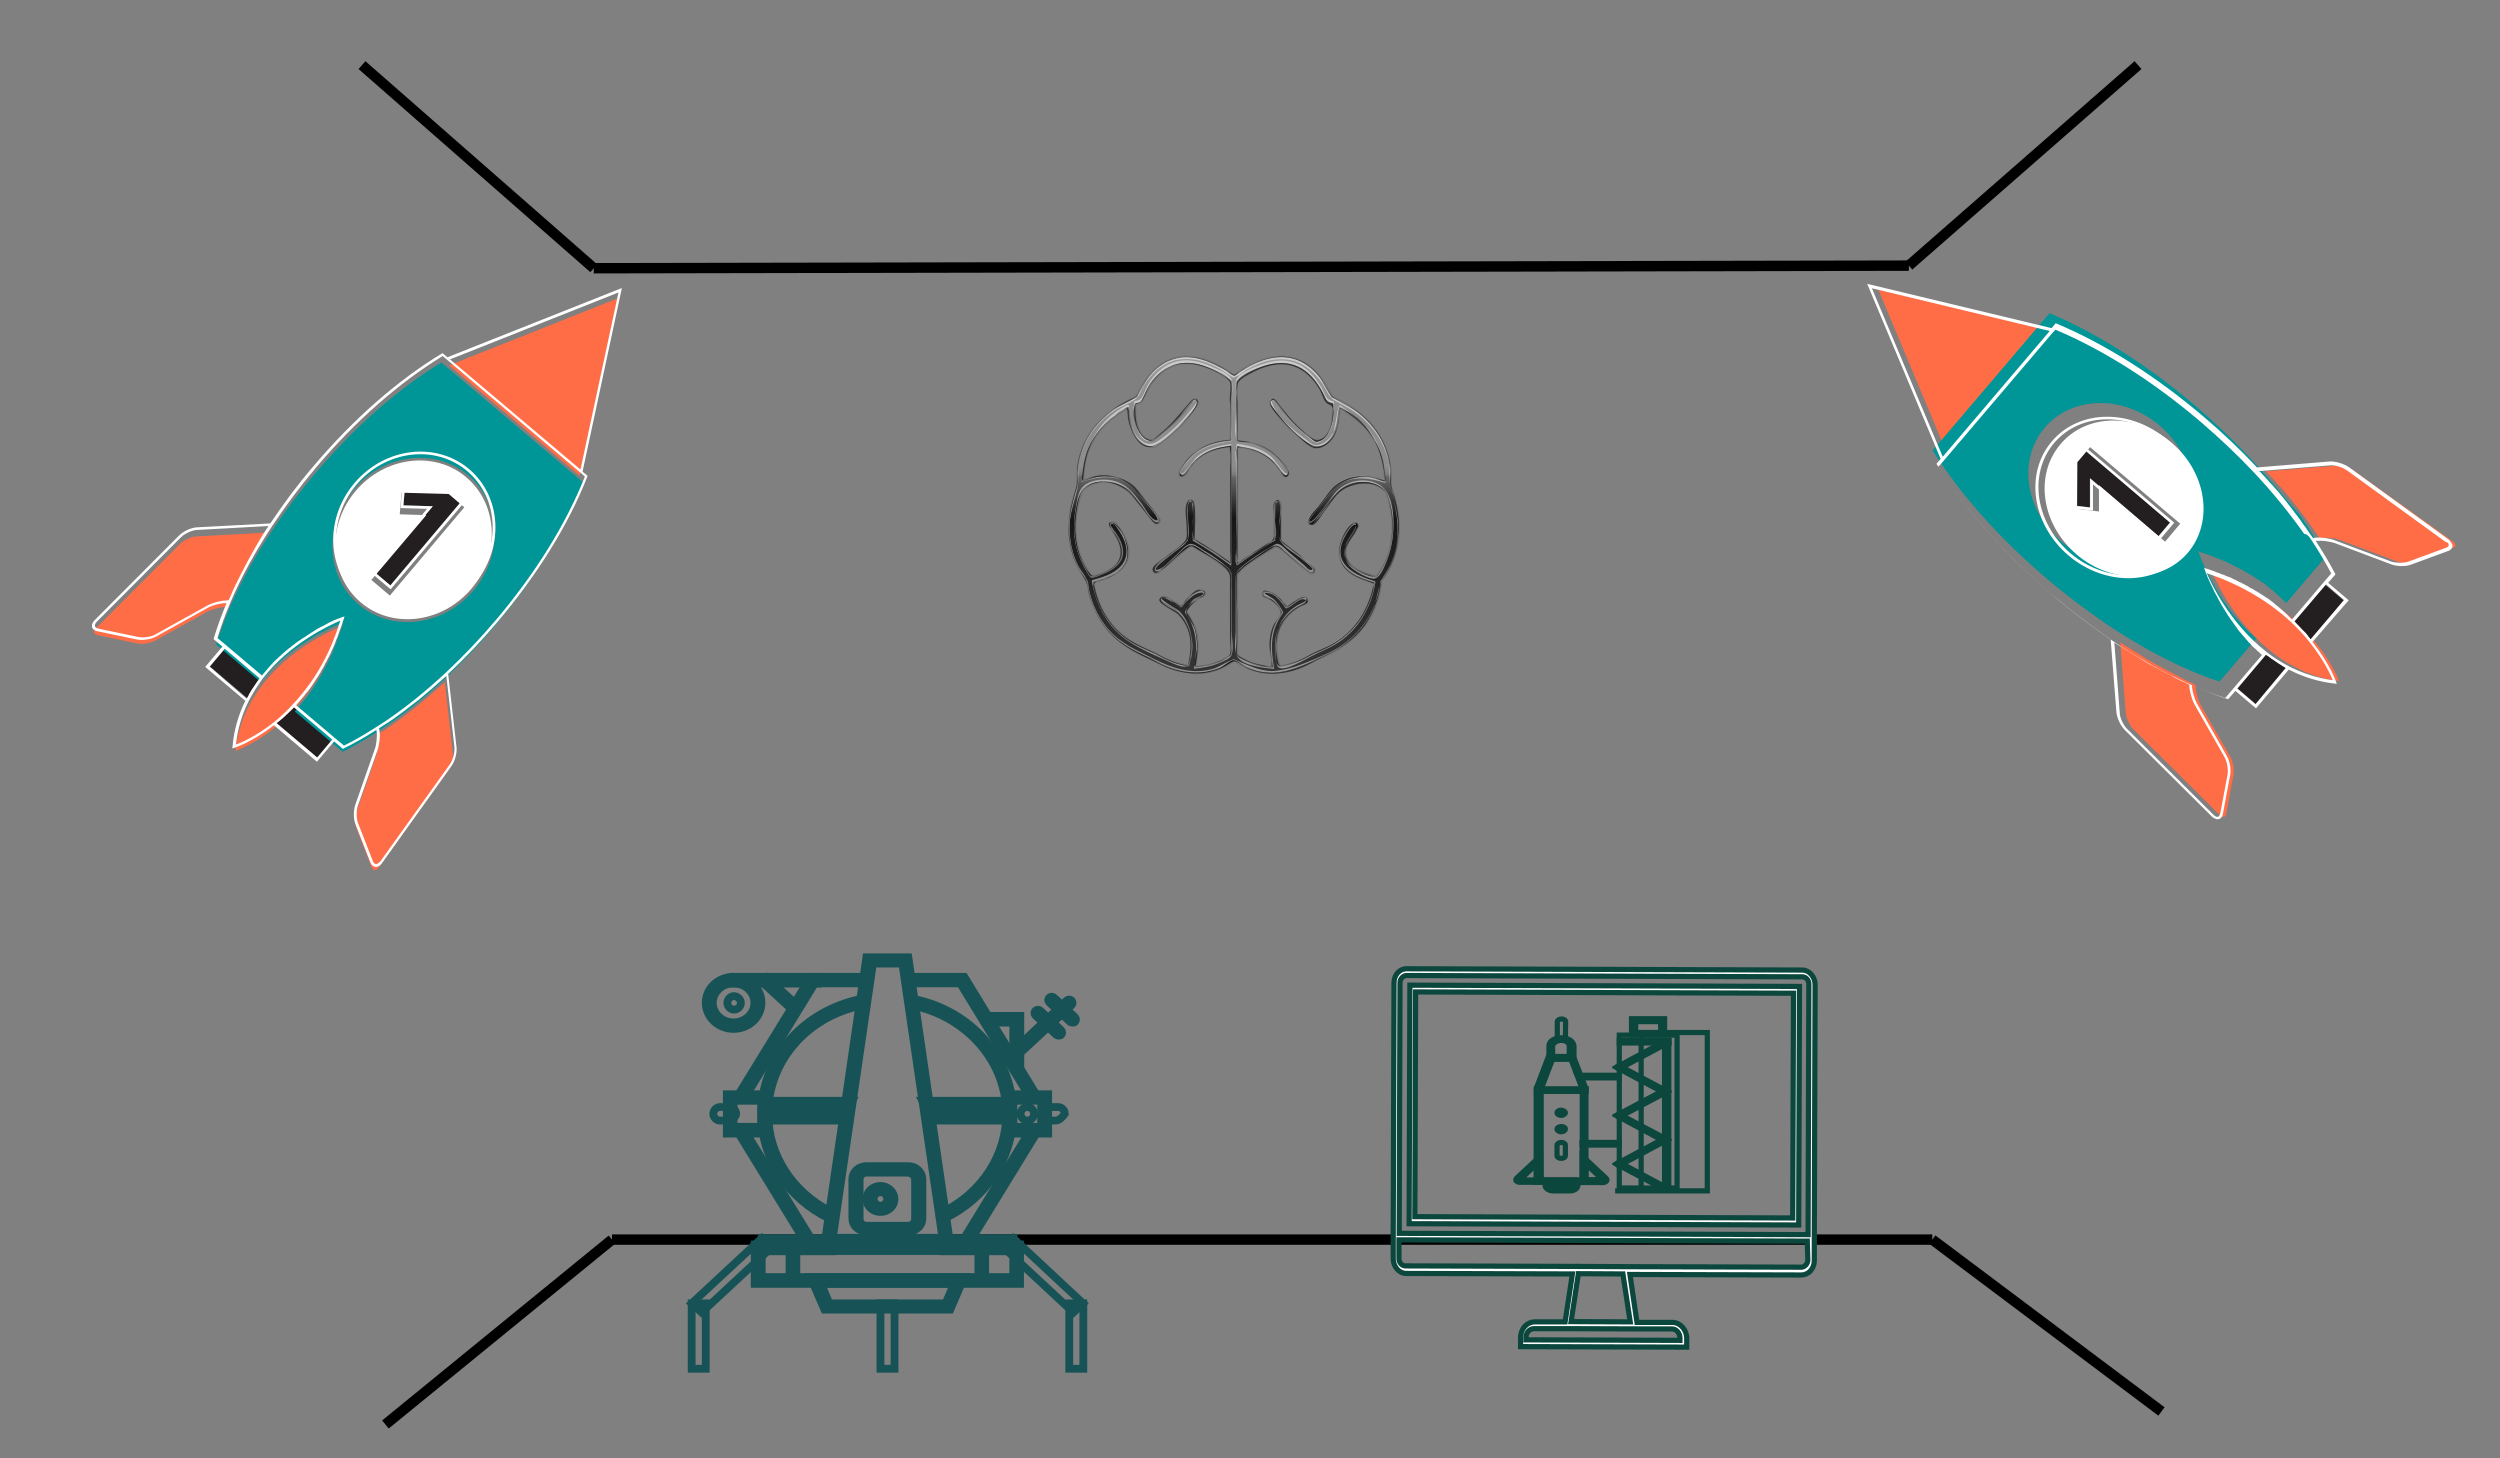 <?xml version="1.0" encoding="utf-8"?>
<!-- Generator: Adobe Illustrator 19.0.0, SVG Export Plug-In . SVG Version: 6.00 Build 0)  -->
<svg version="1.1" id="Layer_1" xmlns="http://www.w3.org/2000/svg" xmlns:xlink="http://www.w3.org/1999/xlink" x="0px" y="0px"
	 viewBox="0 0 960 560" style="enable-background:new 0 0 960 560;" xml:space="preserve">
<rect x="0" y="0" width="960" height="560" fill="#808080" stroke="none"/>
<style type="text/css">
	.Chrome_x0020_Highlight{fill:url(#SVGID_1_);stroke:#000000;stroke-width:2.419100e-002;stroke-miterlimit:1;}
	.st0{fill:url(#XMLID_264_);}
	.st1{opacity:0.51;fill:url(#XMLID_265_);}
	.st2{opacity:0.7;fill:url(#XMLID_266_);}
	.st3{opacity:0.49;}
	.st4{fill:#FFFFFF;}
	.st5{fill:none;stroke:#717171;stroke-width:0.588;stroke-miterlimit:1;}
	.st6{opacity:0.58;}
	.st7{fill:url(#XMLID_267_);}
	.st8{opacity:0.51;fill:url(#XMLID_268_);}
	.st9{opacity:0.7;fill:url(#XMLID_269_);}
	.st10{fill:url(#XMLID_270_);}
	.st11{opacity:0.51;fill:url(#XMLID_271_);}
	.st12{opacity:0.7;fill:url(#XMLID_272_);}
	.st13{fill:url(#XMLID_273_);}
	.st14{opacity:0.51;fill:url(#XMLID_274_);}
	.st15{opacity:0.7;fill:url(#XMLID_275_);}
	.st16{fill:none;stroke:#FFFFFF;stroke-miterlimit:1;}
	.st17{fill:url(#XMLID_276_);}
	.st18{opacity:0.51;fill:url(#XMLID_277_);}
	.st19{opacity:0.7;fill:url(#XMLID_278_);}
	.st20{fill:url(#XMLID_279_);}
	.st21{opacity:0.51;fill:url(#XMLID_280_);}
	.st22{opacity:0.7;fill:url(#XMLID_281_);}
	.st23{fill:url(#XMLID_282_);stroke:#000000;stroke-width:4;stroke-miterlimit:1;}
	.st24{fill:url(#XMLID_283_);stroke:#000000;stroke-width:4;stroke-miterlimit:1;}
	.st25{fill:url(#XMLID_284_);stroke:#000000;stroke-width:4;stroke-miterlimit:1;}
	.st26{fill:url(#XMLID_285_);stroke:#000000;stroke-width:4;stroke-miterlimit:1;}
	.st27{fill:url(#XMLID_286_);stroke:#000000;stroke-width:4;stroke-miterlimit:1;}
	.st28{fill:url(#XMLID_287_);stroke:#000000;stroke-width:4;stroke-miterlimit:1;}
	.st29{fill:#FF6D47;}
	.st30{fill:#231F20;}
	.st31{fill:#009597;}
	.st32{fill:none;stroke:#175356;stroke-width:3;stroke-miterlimit:10;}
	.st33{fill:#FFFFFF;stroke:#0C473E;stroke-width:2;stroke-miterlimit:10;}
	.st34{fill:none;stroke:#0C473E;stroke-width:2;stroke-miterlimit:10;}
	.st35{fill:url(#XMLID_288_);}
	.st36{opacity:0.51;}
	.st37{fill:url(#XMLID_289_);}
	.st38{opacity:0.7;}
	.st39{fill:url(#XMLID_290_);}
</style>
<linearGradient id="SVGID_1_" gradientUnits="userSpaceOnUse" x1="0" y1="0" x2="4.489659e-011" y2="-1">
	<stop  offset="0" style="stop-color:#656565"/>
	<stop  offset="0.618" style="stop-color:#1B1B1B"/>
	<stop  offset="0.629" style="stop-color:#545454"/>
	<stop  offset="0.983" style="stop-color:#3E3E3E"/>
</linearGradient>
<g id="XMLID_5_">
	<linearGradient id="XMLID_264_" gradientUnits="userSpaceOnUse" x1="22" y1="68" x2="22" y2="68">
		<stop  offset="0" style="stop-color:#656565"/>
		<stop  offset="0.618" style="stop-color:#1B1B1B"/>
		<stop  offset="0.629" style="stop-color:#545454"/>
		<stop  offset="0.983" style="stop-color:#3E3E3E"/>
	</linearGradient>
	<path id="XMLID_80_" class="st0" d="M22,68"/>
	<linearGradient id="XMLID_265_" gradientUnits="userSpaceOnUse" x1="22" y1="68" x2="22" y2="68">
		<stop  offset="0" style="stop-color:#0E0E0E"/>
		<stop  offset="0.5" style="stop-color:#000000"/>
		<stop  offset="0.521" style="stop-color:#010101"/>
		<stop  offset="0.726" style="stop-color:#0B0B0B"/>
		<stop  offset="1" style="stop-color:#0E0E0E"/>
	</linearGradient>
	<path id="XMLID_79_" class="st1" d="M22,68"/>
	<linearGradient id="XMLID_266_" gradientUnits="userSpaceOnUse" x1="22" y1="68" x2="22" y2="68">
		<stop  offset="0" style="stop-color:#FFFFFF;stop-opacity:0.77"/>
		<stop  offset="0.203" style="stop-color:#FFFFFF;stop-opacity:0.65"/>
		<stop  offset="0.345" style="stop-color:#FFFFFF;stop-opacity:0.65"/>
		<stop  offset="0.346" style="stop-color:#FFFFFF;stop-opacity:0.65"/>
		<stop  offset="0.511" style="stop-color:#FFFFFF;stop-opacity:0"/>
		<stop  offset="0.525" style="stop-color:#E1E1E1;stop-opacity:4.472275e-003"/>
		<stop  offset="0.546" style="stop-color:#B8B8B8;stop-opacity:1.158136e-002"/>
		<stop  offset="0.571" style="stop-color:#929292;stop-opacity:1.957367e-002"/>
		<stop  offset="0.597" style="stop-color:#727272;stop-opacity:2.826838e-002"/>
		<stop  offset="0.627" style="stop-color:#565656;stop-opacity:3.787606e-002"/>
		<stop  offset="0.66" style="stop-color:#404040;stop-opacity:4.872554e-002"/>
		<stop  offset="0.699" style="stop-color:#2F2F2F;stop-opacity:6.138782e-002"/>
		<stop  offset="0.747" style="stop-color:#242424;stop-opacity:7.705475e-002"/>
		<stop  offset="0.814" style="stop-color:#1D1D1D;stop-opacity:9.902187e-002"/>
		<stop  offset="1" style="stop-color:#1B1B1B;stop-opacity:0.16"/>
	</linearGradient>
	<path id="XMLID_78_" class="st2" d="M22,68"/>
	<g id="XMLID_73_" class="st3">
		<path id="XMLID_9_" class="st4" d="M22,68.4c0,0,0-0.7,0-0.7C22,67.6,22,68.4,22,68.4L22,68.4z"/>
	</g>
	<path id="XMLID_72_" class="st5" d="M22,68"/>
	<g id="XMLID_67_" class="st6">
		<polygon id="XMLID_8_" points="22,68.1 22,67.9 22,68.1 		"/>
	</g>
</g>
<g id="XMLID_4_">
	<linearGradient id="XMLID_267_" gradientUnits="userSpaceOnUse" x1="22" y1="499" x2="22" y2="499">
		<stop  offset="0" style="stop-color:#656565"/>
		<stop  offset="0.618" style="stop-color:#1B1B1B"/>
		<stop  offset="0.629" style="stop-color:#545454"/>
		<stop  offset="0.983" style="stop-color:#3E3E3E"/>
	</linearGradient>
	<path id="XMLID_65_" class="st7" d="M22,499"/>
	<linearGradient id="XMLID_268_" gradientUnits="userSpaceOnUse" x1="22" y1="499" x2="22" y2="499">
		<stop  offset="0" style="stop-color:#0E0E0E"/>
		<stop  offset="0.5" style="stop-color:#000000"/>
		<stop  offset="0.521" style="stop-color:#010101"/>
		<stop  offset="0.726" style="stop-color:#0B0B0B"/>
		<stop  offset="1" style="stop-color:#0E0E0E"/>
	</linearGradient>
	<path id="XMLID_64_" class="st8" d="M22,499"/>
	<linearGradient id="XMLID_269_" gradientUnits="userSpaceOnUse" x1="22" y1="499" x2="22" y2="499">
		<stop  offset="0" style="stop-color:#FFFFFF;stop-opacity:0.77"/>
		<stop  offset="0.203" style="stop-color:#FFFFFF;stop-opacity:0.65"/>
		<stop  offset="0.345" style="stop-color:#FFFFFF;stop-opacity:0.65"/>
		<stop  offset="0.346" style="stop-color:#FFFFFF;stop-opacity:0.65"/>
		<stop  offset="0.511" style="stop-color:#FFFFFF;stop-opacity:0"/>
		<stop  offset="0.525" style="stop-color:#E1E1E1;stop-opacity:4.472275e-003"/>
		<stop  offset="0.546" style="stop-color:#B8B8B8;stop-opacity:1.158136e-002"/>
		<stop  offset="0.571" style="stop-color:#929292;stop-opacity:1.957367e-002"/>
		<stop  offset="0.597" style="stop-color:#727272;stop-opacity:2.826838e-002"/>
		<stop  offset="0.627" style="stop-color:#565656;stop-opacity:3.787606e-002"/>
		<stop  offset="0.66" style="stop-color:#404040;stop-opacity:4.872554e-002"/>
		<stop  offset="0.699" style="stop-color:#2F2F2F;stop-opacity:6.138782e-002"/>
		<stop  offset="0.747" style="stop-color:#242424;stop-opacity:7.705475e-002"/>
		<stop  offset="0.814" style="stop-color:#1D1D1D;stop-opacity:9.902187e-002"/>
		<stop  offset="1" style="stop-color:#1B1B1B;stop-opacity:0.16"/>
	</linearGradient>
	<path id="XMLID_63_" class="st9" d="M22,499"/>
	<g id="XMLID_57_" class="st3">
		<path id="XMLID_7_" class="st4" d="M22,499.4c0,0,0-0.7,0-0.7C22,498.6,22,499.4,22,499.4L22,499.4z"/>
	</g>
	<path id="XMLID_56_" class="st5" d="M22,499"/>
	<g id="XMLID_51_" class="st6">
		<polygon id="XMLID_6_" points="22,499.1 22,498.9 22,499.1 		"/>
	</g>
</g>
<g id="XMLID_14_">
	<linearGradient id="XMLID_270_" gradientUnits="userSpaceOnUse" x1="934" y1="68" x2="934" y2="68">
		<stop  offset="0" style="stop-color:#656565"/>
		<stop  offset="0.618" style="stop-color:#1B1B1B"/>
		<stop  offset="0.629" style="stop-color:#545454"/>
		<stop  offset="0.983" style="stop-color:#3E3E3E"/>
	</linearGradient>
	<path id="XMLID_148_" class="st10" d="M934,68"/>
	<linearGradient id="XMLID_271_" gradientUnits="userSpaceOnUse" x1="934" y1="68" x2="934" y2="68">
		<stop  offset="0" style="stop-color:#0E0E0E"/>
		<stop  offset="0.5" style="stop-color:#000000"/>
		<stop  offset="0.521" style="stop-color:#010101"/>
		<stop  offset="0.726" style="stop-color:#0B0B0B"/>
		<stop  offset="1" style="stop-color:#0E0E0E"/>
	</linearGradient>
	<path id="XMLID_147_" class="st11" d="M934,68"/>
	<linearGradient id="XMLID_272_" gradientUnits="userSpaceOnUse" x1="934" y1="68" x2="934" y2="68">
		<stop  offset="0" style="stop-color:#FFFFFF;stop-opacity:0.77"/>
		<stop  offset="0.203" style="stop-color:#FFFFFF;stop-opacity:0.65"/>
		<stop  offset="0.345" style="stop-color:#FFFFFF;stop-opacity:0.65"/>
		<stop  offset="0.346" style="stop-color:#FFFFFF;stop-opacity:0.65"/>
		<stop  offset="0.511" style="stop-color:#FFFFFF;stop-opacity:0"/>
		<stop  offset="0.525" style="stop-color:#E1E1E1;stop-opacity:4.472275e-003"/>
		<stop  offset="0.546" style="stop-color:#B8B8B8;stop-opacity:1.158136e-002"/>
		<stop  offset="0.571" style="stop-color:#929292;stop-opacity:1.957367e-002"/>
		<stop  offset="0.597" style="stop-color:#727272;stop-opacity:2.826838e-002"/>
		<stop  offset="0.627" style="stop-color:#565656;stop-opacity:3.787606e-002"/>
		<stop  offset="0.66" style="stop-color:#404040;stop-opacity:4.872554e-002"/>
		<stop  offset="0.699" style="stop-color:#2F2F2F;stop-opacity:6.138782e-002"/>
		<stop  offset="0.747" style="stop-color:#242424;stop-opacity:7.705475e-002"/>
		<stop  offset="0.814" style="stop-color:#1D1D1D;stop-opacity:9.902187e-002"/>
		<stop  offset="1" style="stop-color:#1B1B1B;stop-opacity:0.16"/>
	</linearGradient>
	<path id="XMLID_146_" class="st12" d="M934,68"/>
	<g id="XMLID_141_" class="st3">
		<path id="XMLID_21_" class="st4" d="M934,68.4c0,0,0-0.7,0-0.7C934,67.6,934,68.4,934,68.4L934,68.4z"/>
	</g>
	<path id="XMLID_140_" class="st5" d="M934,68"/>
	<g id="XMLID_135_" class="st6">
		<polygon id="XMLID_20_" points="934,68.1 934,67.9 934,68.1 		"/>
	</g>
</g>
<g id="XMLID_13_">
	<linearGradient id="XMLID_273_" gradientUnits="userSpaceOnUse" x1="934" y1="499" x2="934" y2="499">
		<stop  offset="0" style="stop-color:#656565"/>
		<stop  offset="0.618" style="stop-color:#1B1B1B"/>
		<stop  offset="0.629" style="stop-color:#545454"/>
		<stop  offset="0.983" style="stop-color:#3E3E3E"/>
	</linearGradient>
	<path id="XMLID_133_" class="st13" d="M934,499"/>
	<linearGradient id="XMLID_274_" gradientUnits="userSpaceOnUse" x1="934" y1="499" x2="934" y2="499">
		<stop  offset="0" style="stop-color:#0E0E0E"/>
		<stop  offset="0.5" style="stop-color:#000000"/>
		<stop  offset="0.521" style="stop-color:#010101"/>
		<stop  offset="0.726" style="stop-color:#0B0B0B"/>
		<stop  offset="1" style="stop-color:#0E0E0E"/>
	</linearGradient>
	<path id="XMLID_132_" class="st14" d="M934,499"/>
	<linearGradient id="XMLID_275_" gradientUnits="userSpaceOnUse" x1="934" y1="499" x2="934" y2="499">
		<stop  offset="0" style="stop-color:#FFFFFF;stop-opacity:0.77"/>
		<stop  offset="0.203" style="stop-color:#FFFFFF;stop-opacity:0.65"/>
		<stop  offset="0.345" style="stop-color:#FFFFFF;stop-opacity:0.65"/>
		<stop  offset="0.346" style="stop-color:#FFFFFF;stop-opacity:0.65"/>
		<stop  offset="0.511" style="stop-color:#FFFFFF;stop-opacity:0"/>
		<stop  offset="0.525" style="stop-color:#E1E1E1;stop-opacity:4.472275e-003"/>
		<stop  offset="0.546" style="stop-color:#B8B8B8;stop-opacity:1.158136e-002"/>
		<stop  offset="0.571" style="stop-color:#929292;stop-opacity:1.957367e-002"/>
		<stop  offset="0.597" style="stop-color:#727272;stop-opacity:2.826838e-002"/>
		<stop  offset="0.627" style="stop-color:#565656;stop-opacity:3.787606e-002"/>
		<stop  offset="0.66" style="stop-color:#404040;stop-opacity:4.872554e-002"/>
		<stop  offset="0.699" style="stop-color:#2F2F2F;stop-opacity:6.138782e-002"/>
		<stop  offset="0.747" style="stop-color:#242424;stop-opacity:7.705475e-002"/>
		<stop  offset="0.814" style="stop-color:#1D1D1D;stop-opacity:9.902187e-002"/>
		<stop  offset="1" style="stop-color:#1B1B1B;stop-opacity:0.16"/>
	</linearGradient>
	<path id="XMLID_131_" class="st15" d="M934,499"/>
	<g id="XMLID_126_" class="st3">
		<path id="XMLID_19_" class="st16" d="M934,499"/>
	</g>
	<path id="XMLID_125_" class="st5" d="M934,499"/>
	<g id="XMLID_120_" class="st6">
		<polygon id="XMLID_18_" points="934,499.1 934,498.9 934,499.1 		"/>
	</g>
</g>
<g id="XMLID_11_">
	<linearGradient id="XMLID_276_" gradientUnits="userSpaceOnUse" x1="118" y1="542" x2="118" y2="542">
		<stop  offset="0" style="stop-color:#656565"/>
		<stop  offset="0.618" style="stop-color:#1B1B1B"/>
		<stop  offset="0.629" style="stop-color:#545454"/>
		<stop  offset="0.983" style="stop-color:#3E3E3E"/>
	</linearGradient>
	<path id="XMLID_99_" class="st17" d="M118,542"/>
	<linearGradient id="XMLID_277_" gradientUnits="userSpaceOnUse" x1="118" y1="542" x2="118" y2="542">
		<stop  offset="0" style="stop-color:#0E0E0E"/>
		<stop  offset="0.5" style="stop-color:#000000"/>
		<stop  offset="0.521" style="stop-color:#010101"/>
		<stop  offset="0.726" style="stop-color:#0B0B0B"/>
		<stop  offset="1" style="stop-color:#0E0E0E"/>
	</linearGradient>
	<path id="XMLID_98_" class="st18" d="M118,542"/>
	<linearGradient id="XMLID_278_" gradientUnits="userSpaceOnUse" x1="118" y1="542" x2="118" y2="542">
		<stop  offset="0" style="stop-color:#FFFFFF;stop-opacity:0.77"/>
		<stop  offset="0.203" style="stop-color:#FFFFFF;stop-opacity:0.65"/>
		<stop  offset="0.345" style="stop-color:#FFFFFF;stop-opacity:0.65"/>
		<stop  offset="0.346" style="stop-color:#FFFFFF;stop-opacity:0.65"/>
		<stop  offset="0.511" style="stop-color:#FFFFFF;stop-opacity:0"/>
		<stop  offset="0.525" style="stop-color:#E1E1E1;stop-opacity:4.472275e-003"/>
		<stop  offset="0.546" style="stop-color:#B8B8B8;stop-opacity:1.158136e-002"/>
		<stop  offset="0.571" style="stop-color:#929292;stop-opacity:1.957367e-002"/>
		<stop  offset="0.597" style="stop-color:#727272;stop-opacity:2.826838e-002"/>
		<stop  offset="0.627" style="stop-color:#565656;stop-opacity:3.787606e-002"/>
		<stop  offset="0.66" style="stop-color:#404040;stop-opacity:4.872554e-002"/>
		<stop  offset="0.699" style="stop-color:#2F2F2F;stop-opacity:6.138782e-002"/>
		<stop  offset="0.747" style="stop-color:#242424;stop-opacity:7.705475e-002"/>
		<stop  offset="0.814" style="stop-color:#1D1D1D;stop-opacity:9.902187e-002"/>
		<stop  offset="1" style="stop-color:#1B1B1B;stop-opacity:0.16"/>
	</linearGradient>
	<path id="XMLID_97_" class="st19" d="M118,542"/>
	<g id="XMLID_92_" class="st3">
		<path id="XMLID_17_" class="st4" d="M118,542.4c0,0,0-0.7,0-0.7C118,541.6,118,542.4,118,542.4L118,542.4z"/>
	</g>
	<path id="XMLID_91_" class="st5" d="M118,542"/>
	<g id="XMLID_86_" class="st6">
		<polygon id="XMLID_16_" points="118,542.1 118,541.9 118,542.1 		"/>
	</g>
</g>
<g id="XMLID_10_">
	<linearGradient id="XMLID_279_" gradientUnits="userSpaceOnUse" x1="863" y1="536" x2="863" y2="536">
		<stop  offset="0" style="stop-color:#656565"/>
		<stop  offset="0.618" style="stop-color:#1B1B1B"/>
		<stop  offset="0.629" style="stop-color:#545454"/>
		<stop  offset="0.983" style="stop-color:#3E3E3E"/>
	</linearGradient>
	<path id="XMLID_84_" class="st20" d="M863,536"/>
	<linearGradient id="XMLID_280_" gradientUnits="userSpaceOnUse" x1="863" y1="536" x2="863" y2="536">
		<stop  offset="0" style="stop-color:#0E0E0E"/>
		<stop  offset="0.5" style="stop-color:#000000"/>
		<stop  offset="0.521" style="stop-color:#010101"/>
		<stop  offset="0.726" style="stop-color:#0B0B0B"/>
		<stop  offset="1" style="stop-color:#0E0E0E"/>
	</linearGradient>
	<path id="XMLID_83_" class="st21" d="M863,536"/>
	<linearGradient id="XMLID_281_" gradientUnits="userSpaceOnUse" x1="863" y1="536" x2="863" y2="536">
		<stop  offset="0" style="stop-color:#FFFFFF;stop-opacity:0.77"/>
		<stop  offset="0.203" style="stop-color:#FFFFFF;stop-opacity:0.65"/>
		<stop  offset="0.345" style="stop-color:#FFFFFF;stop-opacity:0.65"/>
		<stop  offset="0.346" style="stop-color:#FFFFFF;stop-opacity:0.65"/>
		<stop  offset="0.511" style="stop-color:#FFFFFF;stop-opacity:0"/>
		<stop  offset="0.525" style="stop-color:#E1E1E1;stop-opacity:4.472275e-003"/>
		<stop  offset="0.546" style="stop-color:#B8B8B8;stop-opacity:1.158136e-002"/>
		<stop  offset="0.571" style="stop-color:#929292;stop-opacity:1.957367e-002"/>
		<stop  offset="0.597" style="stop-color:#727272;stop-opacity:2.826838e-002"/>
		<stop  offset="0.627" style="stop-color:#565656;stop-opacity:3.787606e-002"/>
		<stop  offset="0.66" style="stop-color:#404040;stop-opacity:4.872554e-002"/>
		<stop  offset="0.699" style="stop-color:#2F2F2F;stop-opacity:6.138782e-002"/>
		<stop  offset="0.747" style="stop-color:#242424;stop-opacity:7.705475e-002"/>
		<stop  offset="0.814" style="stop-color:#1D1D1D;stop-opacity:9.902187e-002"/>
		<stop  offset="1" style="stop-color:#1B1B1B;stop-opacity:0.16"/>
	</linearGradient>
	<path id="XMLID_82_" class="st22" d="M863,536"/>
	<g id="XMLID_55_" class="st3">
		<path id="XMLID_15_" class="st4" d="M863,539c0,0,0-6,0-6C863,533,863,539,863,539L863,539z"/>
	</g>
	<path id="XMLID_49_" class="st5" d="M863,536"/>
	<g id="XMLID_44_" class="st6">
		<polygon id="XMLID_12_" points="863,536.1 863,535.9 863,536.1 		"/>
	</g>
</g>
<linearGradient id="XMLID_282_" gradientUnits="userSpaceOnUse" x1="480.5" y1="103" x2="480.5" y2="102">
	<stop  offset="0" style="stop-color:#656565"/>
	<stop  offset="0.618" style="stop-color:#1B1B1B"/>
	<stop  offset="0.629" style="stop-color:#545454"/>
	<stop  offset="0.983" style="stop-color:#3E3E3E"/>
</linearGradient>
<line id="XMLID_1_" class="st23" x1="228" y1="103" x2="733" y2="102"/>
<linearGradient id="XMLID_283_" gradientUnits="userSpaceOnUse" x1="777" y1="102" x2="777" y2="25">
	<stop  offset="0" style="stop-color:#656565"/>
	<stop  offset="0.618" style="stop-color:#1B1B1B"/>
	<stop  offset="0.629" style="stop-color:#545454"/>
	<stop  offset="0.983" style="stop-color:#3E3E3E"/>
</linearGradient>
<line id="XMLID_2_" class="st24" x1="733" y1="102" x2="821" y2="25"/>
<linearGradient id="XMLID_284_" gradientUnits="userSpaceOnUse" x1="183.5" y1="103" x2="183.5" y2="25">
	<stop  offset="0" style="stop-color:#656565"/>
	<stop  offset="0.618" style="stop-color:#1B1B1B"/>
	<stop  offset="0.629" style="stop-color:#545454"/>
	<stop  offset="0.983" style="stop-color:#3E3E3E"/>
</linearGradient>
<line id="XMLID_3_" class="st25" x1="228" y1="103" x2="139" y2="25"/>
<linearGradient id="XMLID_285_" gradientUnits="userSpaceOnUse" x1="488.5" y1="476" x2="488.5" y2="476">
	<stop  offset="0" style="stop-color:#656565"/>
	<stop  offset="0.618" style="stop-color:#1B1B1B"/>
	<stop  offset="0.629" style="stop-color:#545454"/>
	<stop  offset="0.983" style="stop-color:#3E3E3E"/>
</linearGradient>
<line id="XMLID_24_" class="st26" x1="235" y1="476" x2="742" y2="476"/>
<linearGradient id="XMLID_286_" gradientUnits="userSpaceOnUse" x1="786" y1="542" x2="786" y2="476">
	<stop  offset="0" style="stop-color:#656565"/>
	<stop  offset="0.618" style="stop-color:#1B1B1B"/>
	<stop  offset="0.629" style="stop-color:#545454"/>
	<stop  offset="0.983" style="stop-color:#3E3E3E"/>
</linearGradient>
<line id="XMLID_25_" class="st27" x1="742" y1="476" x2="830" y2="542"/>
<linearGradient id="XMLID_287_" gradientUnits="userSpaceOnUse" x1="191.5" y1="547" x2="191.5" y2="476">
	<stop  offset="0" style="stop-color:#656565"/>
	<stop  offset="0.618" style="stop-color:#1B1B1B"/>
	<stop  offset="0.629" style="stop-color:#545454"/>
	<stop  offset="0.983" style="stop-color:#3E3E3E"/>
</linearGradient>
<line id="XMLID_26_" class="st28" x1="235" y1="476" x2="148" y2="547"/>
<g id="XMLID_27_">
	<path id="XMLID_38_" class="st29" d="M882.3,239.3c-1.1-1-2.3-2.1-3.4-3c-5.8-4.9-12.5-9-19.9-12.3c-3-1.4-6-2.5-9.2-3.6
		c1.7,4,9,19.3,22.9,30.2c2.8,2.2,5.7,4,8.7,5.6c5.3,2.8,10.9,4.6,16.8,5.3c-0.8-2-3.4-7.9-8.9-14.6
		C887.1,244.3,884.8,241.7,882.3,239.3L882.3,239.3z"/>
	<path id="XMLID_37_" class="st30" d="M882,239.8c0.2,0.2,0.3,0.4,0.5,0.5c0.6,0.6,1.2,1.1,1.7,1.8c0.1,0.1,0.2,0.2,0.3,0.3
		c0.4,0.5,0.9,1.1,1.4,1.5c0.2,0.2,0.3,0.4,0.5,0.7c0.3,0.3,0.5,0.7,0.8,1l12.8-15l-7.1-6l-12.1,14.2
		C881.3,238.9,881.7,239.4,882,239.8z"/>
	<path id="XMLID_36_" class="st30" d="M876.1,255.4c-0.5-0.4-1.1-0.6-1.6-1c-0.1-0.1-0.3-0.2-0.4-0.3c-0.7-0.5-1.4-0.9-2.1-1.4
		c-0.2-0.2-0.4-0.3-0.6-0.5c-0.4-0.3-0.8-0.6-1.2-0.8l-11,13l7.1,6l11.8-13.9c-0.3-0.2-0.7-0.4-1-0.6
		C876.6,255.7,876.4,255.6,876.1,255.4z"/>
	<path id="XMLID_35_" class="st29" d="M839.6,261.3c-0.9-0.5-1.8-0.9-2.8-1.4c-0.3-0.2-0.6-0.3-0.8-0.5c-1.2-0.6-2.5-1.3-3.7-1.9
		c-0.4-0.2-0.8-0.5-1.1-0.6c-0.8-0.5-1.6-0.9-2.6-1.4c-0.5-0.3-1-0.6-1.5-0.8c-0.7-0.5-1.4-0.8-2.2-1.3c-0.5-0.3-1.1-0.6-1.6-1
		c-0.7-0.5-1.4-0.8-2.1-1.3c-0.5-0.4-1.1-0.7-1.6-1c-0.7-0.5-1.3-0.8-2.1-1.3c-0.6-0.4-1.1-0.7-1.8-1.1c-0.5-0.4-1-0.7-1.5-1
		l2.1,27.2c0.2,1.9,1.5,4.6,2.9,6.1l33.2,33c0.5,0.5,1,0.8,1.4,0.7c0.6,0,1-0.4,1.1-1.4l2.8-15c0.3-1.8-0.2-4.8-1.2-6.6L845.2,271
		c-1.1-2-2-5.2-2.1-7.3V263c-0.7-0.3-1.3-0.6-2-1C840.5,261.8,840.1,261.5,839.6,261.3z"/>
	<polygon id="XMLID_34_" class="st30" points="802.5,194.8 802.5,183.6 828.8,205.9 833.3,200.6 800.5,172.8 796.4,177.6 
		796.4,194.1 	"/>
	<polygon id="XMLID_33_" class="st29" points="721.2,111 748.4,175.9 789.5,127.4 	"/>
	<path id="XMLID_32_" class="st29" d="M903.8,180.7c-1.7-1.2-4.6-2.1-6.5-1.9l-27.2,2.2c0.4,0.5,0.8,1,1.3,1.3
		c0.4,0.5,0.9,1,1.4,1.5c0.5,0.6,1.1,1.3,1.6,1.8c0.4,0.5,0.8,1,1.3,1.4c0.5,0.6,1.1,1.3,1.6,1.8c0.4,0.5,0.8,1,1.2,1.4
		c0.5,0.7,1.1,1.4,1.6,2c0.3,0.5,0.7,0.9,1.1,1.4c0.6,0.8,1.2,1.5,1.8,2.3c0.3,0.4,0.5,0.7,0.8,1.1c0.8,1.1,1.7,2.2,2.5,3.3
		c0.2,0.3,0.4,0.5,0.5,0.8c0.6,0.9,1.2,1.6,1.8,2.5c0.3,0.4,0.5,0.9,0.9,1.3c0.4,0.6,0.9,1.3,1.3,1.8l0.8-0.1c2.1-0.3,5.5,0.1,7.6,1
		l21.5,8.1c1.8,0.7,4.9,0.8,6.6,0.1l14.4-5.3c0.4-0.1,0.7-0.3,0.9-0.5c0.2-0.2,0.3-0.5,0.3-0.8c-0.1-0.4-0.4-0.9-1-1.3L903.8,180.7z
		"/>
	<path id="XMLID_30_" class="st31" d="M863.4,175.2c-6.3-6.7-13.2-13.2-20.4-19.4c-18.2-15.5-37.6-27.8-55.9-35.5l-0.8,0.8l-43.4,51
		l-0.8,0.8c10.5,16.8,25.8,34,44,49.4c7.2,6.2,14.8,11.8,22.4,17.1c10.1,6.8,20.2,12.5,29.9,16.9c4.8,2.2,9.5,4,13.9,5.4l2.4-2.8
		l11.7-13.7c-0.2-0.1-0.3-0.3-0.5-0.4c-0.2-0.2-0.5-0.4-0.7-0.7c-0.2-0.2-0.5-0.4-0.7-0.6s-0.5-0.4-0.7-0.7
		c-0.2-0.2-0.4-0.4-0.7-0.6c-0.2-0.2-0.5-0.5-0.7-0.7s-0.4-0.4-0.6-0.7c-0.2-0.2-0.4-0.5-0.7-0.7c-0.2-0.2-0.4-0.4-0.6-0.7
		c-0.2-0.2-0.4-0.5-0.6-0.7s-0.4-0.4-0.6-0.7c-0.2-0.2-0.4-0.5-0.6-0.7s-0.4-0.4-0.6-0.7c-0.2-0.2-0.4-0.5-0.6-0.7s-0.4-0.4-0.5-0.7
		c-0.2-0.2-0.4-0.5-0.5-0.7c-0.2-0.2-0.3-0.4-0.5-0.7c-0.2-0.2-0.4-0.5-0.5-0.7c-0.2-0.2-0.3-0.4-0.5-0.7c-0.2-0.2-0.3-0.5-0.5-0.7
		s-0.3-0.4-0.4-0.6c-0.2-0.2-0.3-0.5-0.5-0.7c-0.1-0.2-0.3-0.4-0.4-0.6c-0.2-0.2-0.3-0.5-0.4-0.7s-0.3-0.4-0.4-0.6
		c-0.1-0.2-0.3-0.5-0.4-0.7s-0.3-0.4-0.4-0.6c-0.1-0.2-0.3-0.4-0.4-0.7c-0.1-0.2-0.2-0.4-0.4-0.6c-0.1-0.2-0.3-0.4-0.4-0.7
		c-0.1-0.2-0.2-0.4-0.3-0.6c-0.1-0.2-0.2-0.4-0.4-0.7c-0.1-0.2-0.2-0.4-0.3-0.6c-0.1-0.2-0.2-0.4-0.3-0.6c-0.1-0.2-0.2-0.4-0.3-0.5
		c-0.1-0.2-0.2-0.4-0.3-0.6c-0.1-0.2-0.2-0.3-0.3-0.5c-0.1-0.2-0.2-0.4-0.3-0.6c-0.1-0.2-0.2-0.3-0.2-0.5c-0.1-0.2-0.2-0.4-0.3-0.6
		c-0.1-0.2-0.1-0.3-0.2-0.5s-0.2-0.4-0.3-0.5c-0.1-0.1-0.1-0.3-0.2-0.4c-0.1-0.2-0.2-0.4-0.2-0.5c-0.1-0.1-0.1-0.2-0.2-0.4
		s-0.1-0.3-0.2-0.5c-0.1-0.1-0.1-0.2-0.2-0.4c-0.1-0.1-0.1-0.3-0.2-0.4c0-0.1-0.1-0.2-0.1-0.3c-0.1-0.1-0.1-0.3-0.2-0.4
		c0-0.1-0.1-0.2-0.1-0.3s-0.1-0.2-0.1-0.3s-0.1-0.2-0.1-0.2c0-0.1-0.1-0.2-0.1-0.3s-0.1-0.2-0.1-0.3s0-0.1-0.1-0.2
		c0-0.1-0.1-0.2-0.1-0.3v-0.1c0-0.1,0-0.1,0-0.1c0-0.1,0-0.1-0.1-0.1c-0.1-0.2-0.1-0.2-0.1-0.2l-0.3-1l1,0.4
		c0.8,0.3,1.6,0.5,2.4,0.8c0.3,0.1,0.5,0.2,0.8,0.3c0.5,0.2,1.1,0.3,1.6,0.6c0.3,0.1,0.6,0.3,0.9,0.4c0.5,0.2,1,0.4,1.4,0.5
		c0.3,0.1,0.6,0.3,0.9,0.4c0.5,0.2,0.9,0.4,1.4,0.5c0.3,0.2,0.6,0.3,0.9,0.5c0.4,0.2,0.9,0.4,1.3,0.6c0.3,0.2,0.6,0.3,0.9,0.5
		c0.4,0.2,0.8,0.5,1.3,0.6c0.3,0.2,0.6,0.4,0.9,0.5c0.4,0.2,0.8,0.5,1.2,0.6c0.3,0.2,0.6,0.4,0.9,0.6c0.4,0.2,0.8,0.5,1.2,0.6
		c0.3,0.2,0.6,0.4,0.9,0.6c0.4,0.2,0.8,0.5,1.1,0.6c0.3,0.2,0.6,0.4,0.9,0.6c0.4,0.3,0.7,0.5,1.1,0.7c0.3,0.2,0.6,0.4,0.9,0.6
		c0.4,0.3,0.7,0.5,1.1,0.7c0.3,0.2,0.6,0.4,0.9,0.7s0.7,0.5,1,0.8c0.3,0.2,0.6,0.5,0.8,0.7c0.3,0.3,0.7,0.6,1,0.8s0.5,0.5,0.8,0.7
		c0.3,0.3,0.7,0.6,1,0.9c0.3,0.2,0.5,0.5,0.8,0.7c0.3,0.3,0.6,0.6,0.9,0.9c0.3,0.3,0.5,0.5,0.8,0.8c0.2,0.2,0.5,0.4,0.7,0.7
		l12.7-14.9l2.4-2.8c-2.1-4.1-4.7-8.4-7.6-12.8c-0.8-1.2-1.5-2.2-2.3-3.4C877.1,190.9,870.6,182.9,863.4,175.2z M835.8,207.3
		c-10.5,12.3-30.3,12.6-44.2,0.7c-14-11.9-16.9-31.5-6.4-43.8s30.3-12.6,44.2-0.7C843.2,175.4,846.1,194.9,835.8,207.3z"/>
	<path id="XMLID_29_" class="st4" d="M791.2,170.6c-10.1,11.9-7.3,30.8,6.2,42.3c13.4,11.5,32.6,11.1,42.7-0.6
		c10.1-11.9,7.3-30.8-6.2-42.3C820.4,158.5,801.2,158.6,791.2,170.6z M837.2,201.1l-5.8,6.9L806,186.3v10.1l-8.4-1l0.1-17.9l4.9-5.8
		L837.2,201.1L837.2,201.1z"/>
	<path id="XMLID_28_" class="st4" d="M795.3,195.1l8.4,1v-10.1l25.4,21.6l5.8-6.9l-34.6-29.4l-4.9,5.8L795.3,195.1z M800.5,172.8
		l32.8,27.9l-4.5,5.3l-26.2-22.3v11.2l-6.1-0.7v-16.5L800.5,172.8L800.5,172.8z"/>
	<path id="XMLID_40_" class="st4" d="M787.9,169.5c-10.5,12.3-7.6,31.9,6.4,43.8s33.8,11.6,44.2-0.7c10.5-12.3,7.6-31.9-6.4-43.8
		C818.2,156.9,798.4,157.1,787.9,169.5z M837.7,211.8c-10.1,11.9-29.2,12.1-42.7,0.6c-13.4-11.5-16.3-30.4-6.2-42.3
		s29.2-12.1,42.7-0.6C845,181.1,847.8,199.9,837.7,211.8z"/>
	<path id="XMLID_31_" class="st4" d="M939.9,206.9L902,179.4c-1.9-1.3-5.1-2.3-7.3-2.2l-28,2.3c-6.3-6.7-13.1-13.2-20.3-19.3
		c-18.4-15.7-38-28.1-56.6-35.9l-0.4-0.2l-1.6,1.9l-70.8-17l28.2,67.2l-1.6,1.9l0.2,0.3c10.6,17,26,34.4,44.4,50.1
		c7.2,6.1,14.7,11.8,22.3,17l2.2,28c0.2,2.2,1.6,5.2,3.3,6.9l33.2,33c0.7,0.8,1.6,1.1,2.3,1.2c0.6,0,1.1-0.2,1.5-0.7
		c0.3-0.3,0.5-0.8,0.6-1.4l2.8-15c0.4-2-0.2-5.3-1.3-7.2l-11.4-20c-1-1.8-1.9-4.9-2-6.8v-0.4c4.7,2.1,9.3,3.9,13.6,5.3l0.3,0.1
		l2.8-3.2l7.9,6.7l12.6-14.9c5.5,2.9,11.5,4.7,17.6,5.4l0.8,0.1l-0.2-0.7c-0.1-0.3-2.4-6.9-9.1-15.4l13.9-16l-7.9-6.7l2.8-3.2
		l-0.1-0.3c-2.1-4-4.6-8.2-7.4-12.6h0.4c1.9-0.2,5.1,0.2,7,0.9l21.5,8.1c2.1,0.8,5.4,0.9,7.4,0.2l14.4-5.3c0.6-0.2,1-0.4,1.3-0.9
		l0,0c0.4-0.4,0.6-1,0.4-1.6C941.2,208.2,940.7,207.4,939.9,206.9z M718.8,110.7l68.3,16.4L746,175.4L718.8,110.7z M840.7,263.4
		c0.1,2.1,1,5.4,2.1,7.3l11.4,20c1,1.8,1.5,4.7,1.2,6.6l-2.8,15c-0.2,0.8-0.5,1.3-1.1,1.4c-0.4,0-0.9-0.3-1.4-0.7l-33.2-33
		c-1.5-1.4-2.8-4.2-2.9-6.1l-2.1-27.2c0.5,0.4,1,0.7,1.5,1c0.6,0.4,1.1,0.7,1.8,1.1c0.7,0.5,1.3,0.8,2.1,1.3c0.5,0.4,1.1,0.7,1.6,1
		c0.7,0.5,1.4,0.8,2.1,1.3c0.5,0.4,1.1,0.6,1.6,1c0.7,0.5,1.4,0.8,2.2,1.3c0.5,0.3,1,0.6,1.5,0.8c0.8,0.5,1.6,0.9,2.6,1.4
		c0.4,0.2,0.8,0.5,1.1,0.6c1.2,0.6,2.5,1.3,3.7,1.9c0.3,0.2,0.6,0.3,0.8,0.5c0.9,0.5,1.8,0.9,2.8,1.4c0.5,0.2,0.9,0.5,1.4,0.6
		c0.7,0.4,1.3,0.6,2,1L840.7,263.4z M866.1,270.4l-7-6l11-13c0.4,0.3,0.8,0.6,1.2,0.8c0.2,0.2,0.4,0.3,0.6,0.5
		c0.7,0.5,1.3,0.9,2.1,1.4c0.1,0.1,0.3,0.2,0.4,0.3c0.5,0.4,1.1,0.7,1.6,1c0.2,0.2,0.5,0.3,0.7,0.5c0.3,0.2,0.7,0.4,1,0.6
		L866.1,270.4L866.1,270.4z M886.9,246.6c5.5,6.9,8.1,12.6,8.9,14.6c-5.8-0.8-11.5-2.6-16.8-5.3c-3-1.6-6-3.4-8.7-5.6
		c-14-10.9-21.2-26.3-22.9-30.2c3.2,1.1,6.2,2.2,9.2,3.6c7.4,3.3,14.1,7.5,19.9,12.3c1.1,0.9,2.3,2,3.4,3l0,0
		C882.4,241.4,884.8,243.9,886.9,246.6z M900.1,230.4l-12.8,15.1c-0.3-0.3-0.5-0.7-0.8-1c-0.2-0.2-0.3-0.4-0.5-0.7
		c-0.4-0.5-0.9-1.1-1.4-1.5c-0.1-0.1-0.2-0.2-0.3-0.3c-0.5-0.6-1.2-1.2-1.7-1.8c-0.2-0.2-0.3-0.4-0.5-0.5c-0.3-0.4-0.7-0.7-1-1.1
		l12.1-14.2L900.1,230.4L900.1,230.4z M887.6,207.4c2.9,4.4,5.5,8.8,7.6,12.8l-2.4,2.8l-12.7,14.9c-0.2-0.2-0.5-0.4-0.7-0.7
		c-0.3-0.3-0.5-0.5-0.8-0.8s-0.6-0.6-0.9-0.9c-0.3-0.2-0.5-0.5-0.8-0.7c-0.3-0.3-0.6-0.6-1-0.9c-0.3-0.2-0.5-0.5-0.8-0.7
		c-0.3-0.3-0.7-0.6-1-0.8s-0.6-0.5-0.8-0.7c-0.3-0.3-0.7-0.5-1-0.8c-0.3-0.2-0.6-0.4-0.9-0.7c-0.4-0.3-0.7-0.5-1.1-0.7
		c-0.3-0.2-0.6-0.4-0.9-0.6c-0.4-0.3-0.7-0.5-1.1-0.7c-0.3-0.2-0.6-0.4-0.9-0.6c-0.4-0.3-0.8-0.5-1.1-0.6c-0.3-0.2-0.6-0.4-0.9-0.6
		c-0.4-0.2-0.8-0.5-1.2-0.6c-0.3-0.2-0.6-0.4-0.9-0.6c-0.4-0.2-0.8-0.5-1.2-0.6c-0.3-0.2-0.6-0.4-0.9-0.5c-0.4-0.2-0.8-0.5-1.3-0.6
		c-0.3-0.2-0.6-0.3-0.9-0.5c-0.4-0.2-0.9-0.4-1.3-0.6c-0.3-0.2-0.6-0.3-0.9-0.5c-0.4-0.2-0.9-0.4-1.4-0.5c-0.3-0.1-0.6-0.3-0.9-0.4
		c-0.5-0.2-0.9-0.4-1.4-0.5c-0.3-0.1-0.6-0.3-0.9-0.4c-0.5-0.2-1.1-0.3-1.6-0.6c-0.3-0.1-0.5-0.2-0.8-0.3c-0.8-0.3-1.6-0.5-2.4-0.8
		l-1-0.4l0.3,1c0,0,0,0.1,0.1,0.2c0,0,0,0.1,0.1,0.1v0.1v0.1c0,0.1,0.1,0.2,0.1,0.3s0,0.1,0.1,0.2c0,0.1,0.1,0.2,0.1,0.3
		s0.1,0.2,0.1,0.3s0.1,0.2,0.1,0.2c0,0.1,0.1,0.2,0.1,0.3s0.1,0.2,0.1,0.3s0.1,0.3,0.2,0.4c0,0.1,0.1,0.2,0.1,0.3
		c0.1,0.1,0.1,0.3,0.2,0.4c0.1,0.1,0.1,0.2,0.2,0.4s0.1,0.3,0.2,0.5c0.1,0.1,0.1,0.2,0.2,0.4s0.2,0.3,0.2,0.5
		c0.1,0.1,0.1,0.3,0.2,0.4c0.1,0.2,0.2,0.4,0.3,0.5c0.1,0.2,0.1,0.3,0.2,0.5s0.2,0.4,0.3,0.6c0.1,0.2,0.2,0.3,0.2,0.5
		c0.1,0.2,0.2,0.4,0.3,0.6c0.1,0.2,0.2,0.3,0.3,0.5c0.1,0.2,0.2,0.4,0.3,0.6c0.1,0.2,0.2,0.4,0.3,0.5c0.1,0.2,0.2,0.4,0.3,0.6
		c0.1,0.2,0.2,0.4,0.3,0.6c0.1,0.2,0.2,0.4,0.4,0.7c0.1,0.2,0.2,0.4,0.3,0.6s0.3,0.4,0.4,0.7c0.1,0.2,0.2,0.4,0.4,0.6
		c0.1,0.2,0.3,0.4,0.4,0.7c0.1,0.2,0.2,0.4,0.4,0.6c0.1,0.2,0.3,0.5,0.4,0.7s0.3,0.4,0.4,0.6c0.1,0.2,0.3,0.5,0.4,0.7
		s0.3,0.4,0.4,0.6c0.2,0.2,0.3,0.5,0.5,0.7c0.1,0.2,0.3,0.4,0.4,0.6c0.2,0.2,0.3,0.5,0.5,0.7s0.3,0.4,0.5,0.7
		c0.2,0.2,0.3,0.5,0.5,0.7s0.3,0.4,0.5,0.7c0.2,0.2,0.4,0.5,0.5,0.7c0.2,0.2,0.3,0.4,0.5,0.7c0.2,0.2,0.4,0.5,0.6,0.7
		s0.4,0.4,0.6,0.7c0.2,0.2,0.4,0.5,0.6,0.7s0.4,0.4,0.6,0.7c0.2,0.2,0.4,0.5,0.6,0.7s0.4,0.4,0.6,0.7c0.2,0.2,0.4,0.5,0.7,0.7
		c0.2,0.2,0.4,0.4,0.6,0.7c0.2,0.2,0.4,0.5,0.7,0.7c0.2,0.2,0.4,0.4,0.7,0.6c0.2,0.2,0.5,0.4,0.7,0.7c0.2,0.2,0.5,0.4,0.7,0.6
		c0.2,0.2,0.5,0.4,0.7,0.7c0.2,0.1,0.3,0.3,0.5,0.4l-11.7,13.7l-2.4,2.8c-4.4-1.4-9.1-3.2-13.9-5.4c-9.8-4.4-19.9-10.1-29.9-16.9
		c-7.6-5.2-15.2-10.9-22.4-17.1c-18.2-15.5-33.4-32.6-44-49.4l0.8-0.8l43.4-51l0.8-0.8c18.3,7.7,37.6,19.9,55.9,35.5
		c7.2,6.2,14.1,12.7,20.4,19.4c7.3,7.8,13.7,15.7,19.2,23.5C886.1,205.1,886.9,206.3,887.6,207.4z M940.3,209.1c0,0.3,0,0.5-0.3,0.8
		c-0.2,0.2-0.5,0.4-0.9,0.5l-14.4,5.3c-1.8,0.6-4.8,0.5-6.6-0.1l-21.5-8.1c-2-0.8-5.5-1.3-7.6-1l-0.8,0.1c-0.4-0.6-0.9-1.3-1.3-1.8
		c-0.3-0.4-0.5-0.9-0.9-1.3c-0.5-0.9-1.2-1.6-1.8-2.5c-0.2-0.3-0.4-0.5-0.5-0.8c-0.8-1.1-1.6-2.2-2.5-3.3c-0.3-0.4-0.5-0.7-0.8-1.1
		c-0.6-0.8-1.2-1.5-1.8-2.3c-0.3-0.5-0.7-0.9-1.1-1.4c-0.5-0.7-1.1-1.4-1.6-2c-0.4-0.5-0.8-1-1.2-1.4c-0.5-0.6-1.1-1.3-1.6-1.8
		c-0.4-0.5-0.8-1-1.3-1.4c-0.5-0.6-1.1-1.3-1.6-1.8c-0.4-0.5-0.9-1-1.4-1.5c-0.4-0.5-0.8-1-1.3-1.3l27.2-2.2
		c1.9-0.2,4.8,0.7,6.5,1.9l37.9,27.5C939.9,208.2,940.3,208.7,940.3,209.1z"/>
</g>
<path id="XMLID_185_" class="st32" d="M292.5,490.4h96.6v-10h-96.6V490.4z M289.8,493h101.9v-15.1H289.8V493L289.8,493z"/>
<polygon id="XMLID_184_" class="st32" points="282.9,434.1 311.3,480.4 316.7,480.4 317,477.9 312.9,477.9 285.9,434 "/>
<polygon id="XMLID_183_" class="st32" points="286.1,421.4 312.9,377.6 331.6,377.6 332,375.1 311.3,375.1 283,421.2 "/>
<polygon id="XMLID_182_" class="st32" points="398.6,421.4 370.3,375.1 349.5,375.1 350,377.6 368.7,377.6 395.5,421.4 "/>
<polygon id="XMLID_181_" class="st32" points="395.6,434.1 368.7,477.9 364.6,477.9 364.9,480.4 370.3,480.4 398.7,434.1 "/>
<path id="XMLID_180_" class="st32" d="M350.8,383.6l0.4,2.7c20.2,4.5,35.2,21.4,35.2,41.4c0,16-9.5,30.1-23.8,37.4l0.4,2.7
	c15.4-7.5,26-22.6,26-40.1C389.1,406.1,372.7,387.9,350.8,383.6"/>
<path id="XMLID_179_" class="st32" d="M318.8,465.1c-14.1-7.2-23.8-21.3-23.8-37.4c0-20.2,15-37.1,35.2-41.4l0.4-2.7
	c-21.8,4.4-38.3,22.4-38.3,44.2c0,17.4,10.5,32.5,26,40.1L318.8,465.1z"/>
<path id="XMLID_176_" class="st32" d="M346.5,370l15.4,105.3h-42.1L335.2,370L346.5,370L346.5,370z M348.8,367.6h-16.1L316.6,478
	h48.3L348.8,367.6z"/>
<rect id="XMLID_175_" x="338.1" y="500.5" class="st32" width="5.4" height="25.1"/>
<rect id="XMLID_174_" x="410.6" y="500.5" class="st32" width="5.4" height="25.1"/>
<rect id="XMLID_173_" x="265.6" y="500.5" class="st32" width="5.4" height="25.1"/>
<rect id="XMLID_172_" x="303.2" y="480.4" class="st32" width="2.6" height="10"/>
<rect id="XMLID_171_" x="375.7" y="480.4" class="st32" width="2.6" height="10"/>
<rect id="XMLID_170_" x="292.5" y="475.5" class="st32" width="26.9" height="5"/>
<rect id="XMLID_169_" x="281.7" y="375.1" class="st32" width="32.2" height="2.6"/>
<rect id="XMLID_168_" x="362.3" y="475.5" class="st32" width="26.9" height="5"/>
<polygon id="XMLID_167_" class="st32" points="269.4,504 265.6,500.5 292.5,475.5 296.3,479 "/>
<polygon id="XMLID_166_" class="st32" points="412.2,504 415.9,500.5 389.1,475.5 385.3,479 "/>
<path id="XMLID_165_" class="st32" d="M394.5,430.3L394.5,430.3c-1.4,0-2.6-1.2-2.6-2.6s1.2-2.6,2.6-2.6c1.4,0,2.6,1.2,2.6,2.6
	C397.1,429.1,395.9,430.3,394.5,430.3"/>
<path id="XMLID_162_" class="st32" d="M366.3,493l-3.2,7.5h-44.6l-3.2-7.5H366.3z M370.3,490.4h-59.1l5.4,12.5h48.3L370.3,490.4z"/>
<path id="XMLID_159_" class="st32" d="M348.8,450.4c1.4,0,2.6,1.2,2.6,2.6v15.1c0,1.4-1.2,2.6-2.6,2.6h-16.1c-1.4,0-2.6-1.2-2.6-2.6
	v-15.2c0-1.4,1.2-2.6,2.6-2.6h16.1 M348.8,447.8h-16.1c-3,0-5.4,2.2-5.4,5v15.1c0,2.8,2.4,5,5.4,5h16.1c3,0,5.4-2.2,5.4-5v-15.1
	C354.2,450.1,351.8,447.8,348.8,447.8"/>
<path id="XMLID_156_" class="st32" d="M338.1,457.8c1.4,0,2.6,1.2,2.6,2.6s-1.2,2.6-2.6,2.6c-1.4,0-2.6-1.2-2.6-2.6
	C335.4,459,336.6,457.8,338.1,457.8 M338.1,455.4c-3,0-5.4,2.2-5.4,5s2.4,5,5.4,5s5.4-2.2,5.4-5C343.4,457.6,341,455.4,338.1,455.4"
	/>
<path id="XMLID_153_" class="st32" d="M281.7,377.6c4.4,0,8,3.4,8,7.5s-3.6,7.5-8,7.5s-8-3.4-8-7.5S277.3,377.6,281.7,377.6
	 M281.7,375.1c-6,0-10.7,4.5-10.7,10s4.8,10,10.7,10s10.7-4.5,10.7-10C292.5,379.6,287.7,375.1,281.7,375.1"/>
<path id="XMLID_152_" class="st32" d="M284.5,385.1c0,1.4-1.2,2.6-2.6,2.6c-1.4,0-2.6-1.2-2.6-2.6s1.2-2.6,2.6-2.6
	C283.3,382.6,284.5,383.8,284.5,385.1"/>
<polygon id="XMLID_151_" class="st32" points="305,388.5 292.8,377.3 294.7,375.5 306.9,386.7 "/>
<path id="XMLID_150_" class="st32" d="M405.3,430.3h-2.6c-1.4,0-2.6-1.2-2.6-2.6s1.2-2.6,2.6-2.6h3.6c1.4,0,2.6,1.2,2.6,2.6
	C407.9,429.1,406.7,430.3,405.3,430.3"/>
<path id="XMLID_149_" class="st32" d="M279.1,430.3h-2.6c-1.4,0-2.6-1.2-2.6-2.6s1.2-2.6,2.6-2.6h3.6c1.4,0,2.6,1.2,2.6,2.6
	S280.5,430.3,279.1,430.3"/>
<polygon id="XMLID_145_" class="st32" points="326,425.3 292.5,425.3 292.5,422.7 327.3,422.7 "/>
<rect id="XMLID_139_" x="292.5" y="427.7" class="st32" width="32.2" height="2.6"/>
<polygon id="XMLID_130_" class="st32" points="389.1,425.3 355.6,425.3 354.2,422.7 389.1,422.7 "/>
<rect id="XMLID_124_" x="356.9" y="427.7" class="st32" width="32.2" height="2.6"/>
<path id="XMLID_118_" class="st32" d="M406.6,397.7c-0.4,0-0.7-0.1-1-0.3l-8-7.5c-0.5-0.5-0.5-1.3,0-1.8s1.4-0.5,1.9,0l8,7.5
	c0.5,0.5,0.5,1.3,0,1.8C407.3,397.6,406.9,397.7,406.6,397.7"/>
<path id="XMLID_117_" class="st32" d="M411.9,392.7c-0.4,0-0.7-0.1-1-0.3l-8-7.5c-0.5-0.5-0.5-1.3,0-1.8s1.4-0.5,1.9,0l8,7.5
	c0.5,0.5,0.5,1.3,0,1.8C412.7,392.6,412.3,392.7,411.9,392.7"/>
<path id="XMLID_116_" class="st32" d="M389.9,402.7l19.7-18.5c0.5-0.5,1.4-0.5,1.9,0s0.5,1.3,0,1.8L391,405.1L389.9,402.7z"/>
<polygon id="XMLID_115_" class="st32" points="389.1,392.7 389.1,407.7 391.8,410.2 391.8,390.1 378.3,390.1 379.6,392.7 "/>
<path id="XMLID_106_" class="st32" d="M281.7,432.7h10.7v-10h-10.7V432.7z M279.1,435.3h16.1v-15.1h-16.1V435.3z"/>
<path id="XMLID_41_" class="st32" d="M389.1,432.7h10.7v-10h-10.7V432.7z M386.4,435.3h16.1v-15.1h-16.1V435.3z"/>
<path id="XMLID_188_" class="st33" d="M691,378.8l-149.6-0.5l-0.3,91.6l149.6,0.5L691,378.8z M688.4,467.7l-145.1-0.5l0.3-86.3
	l145.1,0.5L688.4,467.7L688.4,467.7z"/>
<path id="XMLID_39_" class="st33" d="M535.3,377.4l-0.3,96.2v2.6v7.2c0,2.9,2.2,5.6,4.9,5.6l63.9,0.2l-2.8,18.4h-11.6
	c-3,0-5.5,2.6-5.5,6.1v3.4l63.8,0.2v-3.4c0-3.3-2.5-6.1-5.5-6.1h-13.6l-2.7-18.4l65.8,0.2c2.8,0,5-2.4,5-5.6v-7.1v-2.6l0.3-96.2
	c0-2.9-2.2-5.6-4.9-5.6L540.3,372C537.5,371.9,535.3,374.3,535.3,377.4z M642,510.3c1.7,0,3.1,1.6,3.1,3.5v0.9l-59.1-0.2v-0.9
	c0-2,1.4-3.4,3.1-3.4h11.4l28.2,0.1H642z M626,507.6l-22.7-0.1l2.8-18.4l17.1,0.1L626,507.6z M694.2,483.8c0,1.6-1.3,2.8-2.5,2.8
	l-66.3-0.2l-21.3-0.1l-64.4-0.2c-1.4,0-2.5-1.3-2.5-2.8v-7.2l156.8,0.5L694.2,483.8L694.2,483.8z M694.6,377.9l-0.3,96.2l-157-0.5
	l0.3-96.2c0-1.6,1.3-2.8,2.5-2.8l151.8,0.5C693.4,375,694.6,376.3,694.6,377.9z"/>
<polygon id="XMLID_225_" class="st34" points="639.3,456.9 620.7,447 621.6,446.2 640.3,456.2 "/>
<polygon id="XMLID_224_" class="st34" points="621.6,447.7 620.7,446.9 639.3,437 640.3,437.7 "/>
<polygon id="XMLID_223_" class="st34" points="639.3,438.4 620.7,428.4 621.6,427.7 640.3,437.6 "/>
<polygon id="XMLID_222_" class="st34" points="621.6,429.1 620.7,428.3 639.3,418.4 640.3,419.2 "/>
<polygon id="XMLID_221_" class="st34" points="639.3,419.8 620.7,409.9 621.6,409.1 640.3,419.1 "/>
<polygon id="XMLID_220_" class="st34" points="621.6,410.5 620.7,409.8 639.3,399.8 640.3,400.6 "/>
<polygon id="XMLID_219_" class="st34" points="621.8,413.9 606.8,413.9 606,412.9 621.8,412.9 "/>
<rect id="XMLID_218_" x="607.5" y="438.7" class="st34" width="14.3" height="1"/>
<path id="XMLID_215_" class="st34" d="M628.1,396.5h9.6v-4.2h-9.6V396.5z M626.5,397.4h12.7v-6.2h-12.7V397.4z"/>
<path id="XMLID_212_" class="st34" d="M621.8,456.2H644v-58.7h-22.2V456.2z M620.2,457.3h35.4v-60.8h-25.4V457.3z"/>
<path id="XMLID_209_" class="st34" d="M604.2,454.1v1c0,0.5-0.8,1-1.6,1h-6.4c-0.9,0-1.6-0.4-1.6-1v-1H604.2z M606,453.1h-12.7v2.1
	c0,1.1,1.4,2.1,3.1,2.1h6.4c1.7,0,3.1-0.9,3.1-2.1v-2.1H606z"/>
<path id="XMLID_206_" class="st34" d="M603.2,406.7l4.4,11.5v34.9h-15.8v-34.9l4.4-11.5H603.2z M604.2,405.7h-9.6l-4.7,12.3v36H609
	v-36L604.2,405.7z"/>
<rect id="XMLID_205_" x="639.2" y="399.5" class="st34" width="1.6" height="56.7"/>
<rect id="XMLID_204_" x="621.8" y="399.5" class="st34" width="19.1" height="1"/>
<rect id="XMLID_203_" x="590" y="418.1" class="st34" width="19.1" height="1"/>
<path id="XMLID_200_" class="st34" d="M590,447.1v6h-6.4l0,0l0,0L590,447.1z M591.6,443.8l-9.2,8.6c-0.8,0.7,0,1.6,1.3,1.6h8
	L591.6,443.8L591.6,443.8z"/>
<path id="XMLID_197_" class="st34" d="M609.1,447.1l6.3,5.9l0,0l0,0H609v-5.9H609.1z M607.5,443.8v10.3h8c1.3,0,2-1,1.3-1.6
	L607.5,443.8z"/>
<path id="XMLID_196_" class="st34" d="M601.1,427.3c0,0.5-0.8,1-1.6,1s-1.6-0.4-1.6-1s0.8-1,1.6-1
	C600.3,426.4,601.1,426.8,601.1,427.3"/>
<path id="XMLID_195_" class="st34" d="M601.1,433.6c0,0.5-0.8,1-1.6,1s-1.6-0.4-1.6-1s0.8-1,1.6-1S601.1,432.9,601.1,433.6"/>
<path id="XMLID_194_" class="st34" d="M599.5,444.8L599.5,444.8c-0.9,0-1.6-0.4-1.6-1v-4.1c0-0.5,0.8-1,1.6-1c0.9,0,1.6,0.4,1.6,1
	v4.1C601.1,444.4,600.5,444.8,599.5,444.8"/>
<path id="XMLID_193_" class="st34" d="M601.1,399.5H598v-7.2c0-0.5,0.8-1,1.6-1c0.9,0,1.6,0.4,1.6,1L601.1,399.5L601.1,399.5z"/>
<path id="XMLID_190_" class="st34" d="M599.5,399.5c1.7,0,3.1,0.9,3.1,2.1v4.1h-6.4v-4.1C596.4,400.5,597.8,399.5,599.5,399.5
	 M599.5,398.5c-2.7,0-4.7,1.4-4.7,3.1v5.1h9.6v-5.1C604.2,399.8,602.2,398.5,599.5,398.5"/>
<g id="XMLID_261_">
	<path id="XMLID_254_" class="st29" d="M112.3,272.9c1-1.1,2-2.2,3-3.4c4.8-5.8,8.8-12.3,11.9-19.6c1.2-2.9,2.4-6,3.3-9.1
		c-4,1.6-19.3,8.5-29.8,22.3c-2.1,2.7-3.9,5.6-5.4,8.6c-2.6,5.2-4.3,10.8-4.9,16.7c2-0.8,7.8-3.2,14.5-8.5
		C107.4,277.7,109.9,275.3,112.3,272.9L112.3,272.9z"/>
	<path id="XMLID_253_" class="st30" d="M111.9,272.6c-0.2,0.2-0.3,0.3-0.5,0.5c-0.6,0.6-1.2,1.1-1.8,1.7c-0.1,0.1-0.2,0.2-0.3,0.3
		c-0.5,0.5-1,0.9-1.5,1.3c-0.2,0.2-0.4,0.3-0.6,0.5c-0.3,0.3-0.6,0.5-1,0.8l15.6,13.2l5.8-6.9l-14.7-12.4
		C112.6,271.9,112.3,272.3,111.9,272.6z"/>
	<path id="XMLID_252_" class="st30" d="M95.8,266.4c0.3-0.6,0.7-1.1,1-1.7c0.1-0.1,0.2-0.3,0.3-0.4c0.4-0.7,0.9-1.4,1.4-2.1
		c0.1-0.2,0.3-0.4,0.4-0.6c0.3-0.4,0.6-0.8,0.9-1.2l-13.4-11.4l-5.8,6.9l14.4,12.2c0.2-0.3,0.4-0.7,0.6-1
		C95.6,266.9,95.7,266.6,95.8,266.4z"/>
	<path id="XMLID_251_" class="st29" d="M88.8,229.6c0.4-0.9,0.9-1.8,1.3-2.8c0.1-0.3,0.3-0.6,0.4-0.8c0.6-1.2,1.2-2.4,1.8-3.6
		c0.2-0.4,0.4-0.8,0.6-1.1c0.4-0.8,0.9-1.7,1.3-2.5c0.3-0.5,0.6-1,0.8-1.5c0.4-0.7,0.8-1.5,1.2-2.2c0.3-0.5,0.6-1.1,0.9-1.6
		c0.4-0.7,0.8-1.4,1.2-2.1c0.3-0.6,0.7-1.1,1-1.7c0.4-0.7,0.8-1.3,1.2-2c0.4-0.6,0.7-1.1,1.1-1.7c0.3-0.5,0.6-1,1-1.5L75.3,206
		c-1.9,0.1-4.7,1.4-6.1,2.8l-32.4,32.5c-0.5,0.5-0.7,1-0.7,1.4c0,0.6,0.5,1,1.4,1.2l15.3,3.2c1.8,0.4,4.8-0.1,6.6-1l19.8-11
		c1.9-1.1,5.2-2,7.3-2l0.8,0c0.3-0.7,0.6-1.4,0.9-2C88.4,230.5,88.6,230.1,88.8,229.6z"/>
	<polygon id="XMLID_250_" class="st30" points="154.9,194 166.2,194.4 144.4,220.1 149.9,224.8 177.1,192.6 172.2,188.4 
		155.5,187.9 	"/>
	<polygon id="XMLID_249_" class="st29" points="237.1,114.6 172.5,140.3 222.6,182.7 	"/>
	<path id="XMLID_248_" class="st29" d="M172.2,295.8c1.1-1.6,1.9-4.6,1.7-6.4l-3.1-27.4c-0.5,0.4-0.9,0.8-1.4,1.2
		c-0.5,0.5-1,0.9-1.5,1.3c-0.6,0.5-1.2,1.1-1.8,1.6c-0.5,0.4-1,0.9-1.5,1.3c-0.6,0.5-1.2,1-1.9,1.6c-0.5,0.4-0.9,0.8-1.4,1.2
		c-0.7,0.5-1.3,1.1-2,1.6c-0.4,0.3-0.9,0.7-1.3,1c-0.7,0.6-1.5,1.2-2.2,1.7c-0.3,0.3-0.7,0.5-1,0.8c-1.1,0.8-2.2,1.6-3.3,2.4
		c-0.3,0.2-0.5,0.4-0.8,0.6c-0.8,0.6-1.7,1.2-2.5,1.7c-0.4,0.3-0.8,0.6-1.3,0.8c-0.6,0.4-1.2,0.8-1.9,1.2l0.1,0.8
		c0.3,2.1,0,5.5-0.7,7.6l-7.5,21.4c-0.7,1.9-0.6,4.9,0.1,6.6l5.7,14.6c0.2,0.4,0.4,0.7,0.6,0.9c0.2,0.2,0.5,0.3,0.8,0.2
		c0.4-0.1,0.9-0.4,1.3-1L172.2,295.8z"/>
	<path id="XMLID_259_" class="st31" d="M170.9,260.5c6.6-6.2,13-12.9,19-20c15.1-17.9,27-37,34.2-55.1l-0.9-0.8L170.4,140l-0.9-0.8
		c-16.7,10.1-33.5,24.9-48.7,42.9c-6,7.1-11.6,14.5-16.6,22.1c-6.6,9.9-12,19.9-16.2,29.6c-2,4.8-3.7,9.4-5,13.7l2.9,2.4l14.2,12
		c0.1-0.2,0.3-0.3,0.4-0.5c0.2-0.2,0.4-0.5,0.6-0.7c0.2-0.2,0.4-0.5,0.6-0.7c0.2-0.2,0.4-0.5,0.6-0.7c0.2-0.2,0.4-0.4,0.6-0.7
		c0.2-0.2,0.4-0.5,0.6-0.7c0.2-0.2,0.4-0.4,0.6-0.6c0.2-0.2,0.4-0.4,0.6-0.7c0.2-0.2,0.4-0.4,0.6-0.6c0.2-0.2,0.4-0.4,0.7-0.6
		c0.2-0.2,0.4-0.4,0.6-0.6c0.2-0.2,0.4-0.4,0.7-0.6c0.2-0.2,0.4-0.4,0.6-0.6c0.2-0.2,0.4-0.4,0.7-0.6c0.2-0.2,0.4-0.4,0.6-0.5
		c0.2-0.2,0.4-0.4,0.7-0.6c0.2-0.2,0.4-0.3,0.6-0.5c0.2-0.2,0.4-0.4,0.7-0.5c0.2-0.2,0.4-0.3,0.6-0.5c0.2-0.2,0.5-0.3,0.7-0.5
		c0.2-0.2,0.4-0.3,0.6-0.5c0.2-0.2,0.4-0.3,0.7-0.5c0.2-0.2,0.4-0.3,0.6-0.4c0.2-0.2,0.4-0.3,0.7-0.5c0.2-0.1,0.4-0.3,0.6-0.4
		c0.2-0.1,0.4-0.3,0.7-0.4c0.2-0.1,0.4-0.3,0.6-0.4c0.2-0.1,0.4-0.3,0.6-0.4c0.2-0.1,0.4-0.2,0.6-0.4c0.2-0.1,0.4-0.3,0.6-0.4
		c0.2-0.1,0.4-0.2,0.5-0.3c0.2-0.1,0.4-0.3,0.6-0.4c0.2-0.1,0.4-0.2,0.5-0.3c0.2-0.1,0.4-0.2,0.6-0.4c0.2-0.1,0.3-0.2,0.5-0.3
		c0.2-0.1,0.4-0.2,0.6-0.3c0.2-0.1,0.3-0.2,0.5-0.3c0.2-0.1,0.4-0.2,0.6-0.3c0.2-0.1,0.3-0.2,0.5-0.2c0.2-0.1,0.4-0.2,0.5-0.3
		c0.1-0.1,0.3-0.1,0.4-0.2c0.2-0.1,0.4-0.2,0.5-0.3c0.1-0.1,0.3-0.1,0.4-0.2c0.2-0.1,0.3-0.2,0.5-0.3c0.1-0.1,0.2-0.1,0.4-0.2
		c0.2-0.1,0.3-0.2,0.5-0.2c0.1-0.1,0.2-0.1,0.4-0.2c0.1-0.1,0.3-0.1,0.4-0.2c0.1-0.1,0.2-0.1,0.3-0.1c0.1-0.1,0.3-0.1,0.4-0.2
		c0.1,0,0.2-0.1,0.3-0.1c0.1,0,0.2-0.1,0.3-0.1c0.1,0,0.2-0.1,0.2-0.1c0.1,0,0.2-0.1,0.3-0.1c0.1,0,0.2-0.1,0.3-0.1
		c0.1,0,0.1,0,0.2-0.1c0.1,0,0.2-0.1,0.3-0.1c0,0,0.1,0,0.1,0c0.1,0,0.1,0,0.1-0.1c0.1,0,0.1,0,0.1-0.1c0.1-0.1,0.2-0.1,0.2-0.1
		l1-0.3l-0.3,1c-0.2,0.8-0.5,1.6-0.8,2.4c-0.1,0.3-0.2,0.5-0.3,0.8c-0.2,0.5-0.4,1.1-0.6,1.6c-0.1,0.3-0.2,0.6-0.3,0.9
		c-0.2,0.5-0.3,1-0.5,1.4c-0.1,0.3-0.3,0.6-0.4,0.9c-0.2,0.5-0.4,0.9-0.5,1.4c-0.1,0.3-0.3,0.6-0.4,1c-0.2,0.4-0.4,0.9-0.6,1.3
		c-0.1,0.3-0.3,0.6-0.4,0.9c-0.2,0.4-0.4,0.9-0.6,1.3c-0.2,0.3-0.3,0.6-0.5,0.9c-0.2,0.4-0.4,0.8-0.6,1.2c-0.2,0.3-0.3,0.6-0.5,0.9
		c-0.2,0.4-0.4,0.8-0.6,1.2c-0.2,0.3-0.3,0.6-0.5,0.9c-0.2,0.4-0.4,0.8-0.7,1.2c-0.2,0.3-0.4,0.6-0.5,0.9c-0.2,0.4-0.5,0.7-0.7,1.1
		c-0.2,0.3-0.4,0.6-0.6,0.9c-0.2,0.4-0.5,0.7-0.7,1.1c-0.2,0.3-0.4,0.6-0.6,0.9c-0.2,0.4-0.5,0.7-0.7,1c-0.2,0.3-0.4,0.6-0.6,0.9
		c-0.3,0.3-0.5,0.7-0.8,1c-0.2,0.3-0.4,0.6-0.7,0.8c-0.3,0.3-0.5,0.7-0.8,1c-0.2,0.3-0.5,0.5-0.7,0.8c-0.3,0.3-0.5,0.6-0.8,1
		c-0.2,0.3-0.5,0.5-0.7,0.8c-0.2,0.2-0.4,0.5-0.6,0.7l15.5,13.1l2.9,2.4c4.1-2,8.3-4.5,12.7-7.3c1.1-0.7,2.2-1.4,3.3-2.2
		C155.6,273.9,163.3,267.7,170.9,260.5z M137.8,232.2c-12.7-10.7-13.6-30.6-2-44.3c11.6-13.7,31.3-16.1,44-5.4
		c12.7,10.7,13.6,30.6,2,44.3C170.2,240.5,150.5,242.9,137.8,232.2z"/>
	<path id="XMLID_258_" class="st4" d="M179.1,183.3c-12.2-10.4-31.3-8-42.5,5.2s-10.3,32.4,1.9,42.8c12.2,10.4,31.3,8,42.5-5.2
		C192.2,212.9,191.3,193.7,179.1,183.3z M149.7,228.7l-7.1-6l21.1-24.9l-10.2-0.3l0.7-8.3l18.1,0.5l6,5.1L149.7,228.7L149.7,228.7z"
		/>
	<path id="XMLID_257_" class="st4" d="M154.5,186.8l-0.7,8.3l10.2,0.3l-21.1,24.9l7.1,6l28.7-33.9l-6-5.1L154.5,186.8z M177.1,192.6
		l-27.2,32.2l-5.5-4.6l21.8-25.8l-11.3-0.3l0.5-6.1l16.7,0.5L177.1,192.6L177.1,192.6z"/>
	<path id="XMLID_256_" class="st4" d="M180.1,180.1c-12.7-10.7-32.4-8.3-44,5.4c-11.6,13.7-10.7,33.6,2,44.3
		c12.7,10.7,32.4,8.3,44-5.4C193.7,210.7,192.8,190.8,180.1,180.1z M138.8,228.9c-12.2-10.4-13.1-29.5-1.9-42.8
		c11.2-13.2,30.2-15.6,42.5-5.2s13.1,29.5,1.9,42.8C170.1,236.9,151.1,239.3,138.8,228.9z"/>
	<path id="XMLID_255_" class="st4" d="M146.7,331.4l26.7-37.3c1.3-1.8,2.2-5.1,1.9-7.2l-3.2-28.1c6.6-6.2,12.9-12.8,18.9-19.9
		c15.3-18.1,27.3-37.4,34.5-55.8l0.1-0.4l-1.9-1.6l15.1-70.5l-67,26.6l-1.9-1.6l-0.3,0.2c-16.9,10.2-34,25.2-49.3,43.3
		c-6,7-11.5,14.4-16.5,21.9l-28.2,1.5c-2.2,0.1-5.2,1.5-6.8,3.1l-32.4,32.5c-0.7,0.7-1.1,1.5-1.1,2.2c0,0.6,0.2,1.1,0.7,1.5
		c0.4,0.3,0.8,0.5,1.4,0.6l15.3,3.2c2.1,0.4,5.4-0.1,7.3-1.2l19.8-11c1.8-1,4.9-1.8,6.8-1.8l0.4,0c-2,4.7-3.6,9.2-4.9,13.5l-0.1,0.3
		l3.4,2.9l-6.6,7.8l15.4,13c-2.7,5.5-4.4,11.4-4.9,17.5l-0.1,0.8l0.7-0.2c0.3-0.1,6.9-2.2,15.3-8.7l16.5,14l6.6-7.8l3.4,2.9l0.3-0.2
		c4-2,8.2-4.3,12.5-7.1l0.1,0.4c0.3,1.9,0,5.1-0.7,7l-7.5,21.4c-0.7,2.1-0.7,5.4,0.1,7.4l5.7,14.6c0.2,0.6,0.5,1,0.9,1.3
		c0,0,0,0,0,0c0.5,0.4,1,0.6,1.6,0.5C145.5,332.7,146.2,332.2,146.7,331.4z M237.5,112.3l-14.6,68l-50.1-42.3L237.5,112.3z
		 M86.8,230.6c-2.1,0-5.4,0.9-7.3,2l-19.8,11c-1.7,1-4.7,1.4-6.6,1l-15.3-3.2c-0.8-0.2-1.4-0.6-1.4-1.2c0-0.4,0.3-0.9,0.7-1.4
		l32.4-32.5c1.4-1.4,4.2-2.7,6.1-2.8l27.5-1.5c-0.3,0.5-0.7,1-1,1.5c-0.4,0.6-0.7,1.1-1.1,1.7c-0.4,0.7-0.8,1.3-1.2,2
		c-0.3,0.6-0.7,1.1-1,1.7c-0.4,0.7-0.8,1.4-1.2,2.1c-0.3,0.5-0.6,1.1-0.9,1.6c-0.4,0.7-0.8,1.5-1.2,2.2c-0.3,0.5-0.6,1-0.8,1.5
		c-0.5,0.8-0.9,1.7-1.3,2.5c-0.2,0.4-0.4,0.8-0.6,1.1c-0.6,1.2-1.2,2.4-1.8,3.6c-0.1,0.3-0.3,0.6-0.4,0.8c-0.4,0.9-0.9,1.9-1.3,2.8
		c-0.2,0.5-0.4,0.9-0.6,1.4c-0.3,0.7-0.6,1.4-0.9,2L86.8,230.6z M80.5,256l5.8-6.9l13.4,11.4c-0.3,0.4-0.6,0.8-0.9,1.2
		c-0.1,0.2-0.3,0.4-0.4,0.6c-0.5,0.7-0.9,1.4-1.4,2.1c-0.1,0.1-0.2,0.3-0.3,0.4c-0.3,0.6-0.7,1.1-1,1.7c-0.1,0.3-0.3,0.5-0.4,0.8
		c-0.2,0.3-0.4,0.7-0.6,1L80.5,256L80.5,256z M105.1,277.4c-6.7,5.3-12.5,7.8-14.5,8.5c0.6-5.8,2.3-11.5,4.9-16.7
		c1.5-2.9,3.3-5.8,5.4-8.6c10.5-13.7,25.9-20.6,29.8-22.3c-1,3.2-2.1,6.2-3.3,9.1c-3.1,7.3-7.1,13.9-11.9,19.6c-1,1.2-1.9,2.3-3,3.4
		l0,0C110.2,273,107.7,275.3,105.1,277.4z M121.8,290.9l-15.6-13.2c0.3-0.3,0.6-0.5,1-0.8c0.2-0.2,0.4-0.3,0.6-0.5
		c0.5-0.4,1-0.9,1.5-1.3c0.1-0.1,0.2-0.2,0.3-0.3c0.6-0.6,1.2-1.1,1.8-1.7c0.2-0.2,0.3-0.3,0.5-0.5c0.3-0.3,0.7-0.7,1-1l14.7,12.4
		L121.8,290.9L121.8,290.9z M144.8,279c-4.4,2.8-8.6,5.3-12.7,7.3l-2.9-2.4l-15.5-13.1c0.2-0.2,0.4-0.5,0.6-0.7
		c0.2-0.3,0.5-0.5,0.7-0.8c0.3-0.3,0.5-0.6,0.8-1c0.2-0.3,0.5-0.5,0.7-0.8c0.3-0.3,0.5-0.7,0.8-1c0.2-0.3,0.4-0.5,0.7-0.8
		c0.3-0.3,0.5-0.7,0.8-1c0.2-0.3,0.4-0.6,0.6-0.9c0.3-0.3,0.5-0.7,0.7-1c0.2-0.3,0.4-0.6,0.6-0.9c0.2-0.4,0.5-0.7,0.7-1.1
		c0.2-0.3,0.4-0.6,0.6-0.9c0.2-0.4,0.5-0.7,0.7-1.1c0.2-0.3,0.4-0.6,0.5-0.9c0.2-0.4,0.4-0.8,0.7-1.2c0.2-0.3,0.4-0.6,0.5-0.9
		c0.2-0.4,0.4-0.8,0.6-1.2c0.2-0.3,0.3-0.6,0.5-0.9c0.2-0.4,0.4-0.8,0.6-1.2c0.2-0.3,0.3-0.6,0.5-0.9c0.2-0.4,0.4-0.8,0.6-1.3
		c0.1-0.3,0.3-0.6,0.4-0.9c0.2-0.4,0.4-0.9,0.6-1.3c0.1-0.3,0.3-0.6,0.4-1c0.2-0.5,0.4-0.9,0.5-1.4c0.1-0.3,0.3-0.6,0.4-0.9
		c0.2-0.5,0.4-1,0.5-1.4c0.1-0.3,0.2-0.6,0.3-0.9c0.2-0.5,0.4-1.1,0.6-1.6c0.1-0.3,0.2-0.5,0.3-0.8c0.3-0.8,0.5-1.6,0.8-2.4l0.3-1
		l-1,0.3c0,0-0.1,0-0.2,0.1c0,0-0.1,0-0.1,0.1c0,0-0.1,0-0.1,0c0,0-0.1,0-0.1,0c-0.1,0-0.2,0.1-0.3,0.1c0,0-0.1,0-0.2,0.1
		c-0.1,0-0.2,0.1-0.3,0.1c-0.1,0-0.2,0.1-0.3,0.1c-0.1,0-0.2,0.1-0.2,0.1c-0.1,0-0.2,0.1-0.3,0.1c-0.1,0-0.2,0.1-0.3,0.1
		c-0.1,0.1-0.2,0.1-0.4,0.2c-0.1,0-0.2,0.1-0.3,0.1c-0.1,0.1-0.3,0.1-0.4,0.2c-0.1,0.1-0.2,0.1-0.4,0.2c-0.2,0.1-0.3,0.1-0.5,0.2
		c-0.1,0.1-0.2,0.1-0.4,0.2c-0.2,0.1-0.3,0.2-0.5,0.3c-0.1,0.1-0.3,0.1-0.4,0.2c-0.2,0.1-0.3,0.2-0.5,0.3c-0.1,0.1-0.3,0.1-0.4,0.2
		c-0.2,0.1-0.4,0.2-0.5,0.3c-0.2,0.1-0.3,0.2-0.5,0.2c-0.2,0.1-0.4,0.2-0.6,0.3c-0.2,0.1-0.3,0.2-0.5,0.3c-0.2,0.1-0.4,0.2-0.6,0.3
		c-0.2,0.1-0.3,0.2-0.5,0.3c-0.2,0.1-0.4,0.2-0.6,0.4c-0.2,0.1-0.4,0.2-0.5,0.3c-0.2,0.1-0.4,0.3-0.6,0.4c-0.2,0.1-0.4,0.2-0.5,0.3
		c-0.2,0.1-0.4,0.3-0.6,0.4c-0.2,0.1-0.4,0.2-0.6,0.4c-0.2,0.1-0.4,0.3-0.6,0.4c-0.2,0.1-0.4,0.3-0.6,0.4c-0.2,0.1-0.4,0.3-0.7,0.4
		c-0.2,0.1-0.4,0.3-0.6,0.4c-0.2,0.2-0.4,0.3-0.7,0.5c-0.2,0.1-0.4,0.3-0.6,0.4c-0.2,0.2-0.4,0.3-0.7,0.5c-0.2,0.2-0.4,0.3-0.6,0.5
		c-0.2,0.2-0.5,0.3-0.7,0.5c-0.2,0.2-0.4,0.3-0.6,0.5c-0.2,0.2-0.4,0.4-0.7,0.5c-0.2,0.2-0.4,0.3-0.6,0.5c-0.2,0.2-0.4,0.4-0.7,0.6
		c-0.2,0.2-0.4,0.4-0.6,0.5c-0.2,0.2-0.4,0.4-0.7,0.6c-0.2,0.2-0.4,0.4-0.6,0.6c-0.2,0.2-0.4,0.4-0.7,0.6c-0.2,0.2-0.4,0.4-0.6,0.6
		c-0.2,0.2-0.4,0.4-0.7,0.6c-0.2,0.2-0.4,0.4-0.6,0.6c-0.2,0.2-0.4,0.4-0.6,0.7c-0.2,0.2-0.4,0.4-0.6,0.6c-0.2,0.2-0.4,0.5-0.6,0.7
		c-0.2,0.2-0.4,0.4-0.6,0.7c-0.2,0.2-0.4,0.5-0.6,0.7c-0.2,0.2-0.4,0.5-0.6,0.7c-0.2,0.2-0.4,0.5-0.6,0.7c-0.1,0.2-0.3,0.3-0.4,0.5
		l-14.2-12l-2.9-2.4c1.3-4.3,3-9,5-13.7c4.1-9.7,9.6-19.6,16.2-29.6c5-7.5,10.6-15,16.6-22.1c15.1-17.9,32-32.7,48.7-42.9l0.9,0.8
		l52.8,44.7l0.9,0.8c-7.2,18.1-19,37.2-34.2,55.1c-6,7.1-12.4,13.8-19,20c-7.6,7.1-15.4,13.4-23.2,18.7
		C147,277.6,145.9,278.3,144.8,279z M144.6,331.8c-0.3,0-0.5,0-0.8-0.2c-0.2-0.2-0.4-0.5-0.6-0.9l-5.7-14.6
		c-0.7-1.7-0.7-4.8-0.1-6.6L145,288c0.7-2.1,1.1-5.5,0.7-7.6l-0.1-0.8c0.6-0.4,1.2-0.8,1.9-1.2c0.4-0.3,0.8-0.6,1.3-0.8
		c0.8-0.6,1.7-1.1,2.5-1.7c0.3-0.2,0.5-0.4,0.8-0.6c1.1-0.8,2.2-1.6,3.3-2.4c0.3-0.3,0.7-0.5,1-0.8c0.7-0.6,1.5-1.1,2.2-1.7
		c0.4-0.3,0.9-0.7,1.3-1c0.7-0.5,1.3-1,2-1.6c0.5-0.4,0.9-0.8,1.4-1.2c0.6-0.5,1.2-1,1.9-1.6c0.5-0.4,1-0.8,1.5-1.3
		c0.6-0.5,1.2-1,1.8-1.6c0.5-0.4,1-0.9,1.5-1.3c0.5-0.4,0.9-0.8,1.4-1.2l3.1,27.4c0.2,1.9-0.6,4.8-1.7,6.4l-26.7,37.3
		C145.5,331.3,145,331.7,144.6,331.8z"/>
</g>
<g id="XMLID_23_">
	<linearGradient id="XMLID_288_" gradientUnits="userSpaceOnUse" x1="473.788" y1="258.447" x2="473.788" y2="136.896">
		<stop  offset="0" style="stop-color:#656565"/>
		<stop  offset="0.618" style="stop-color:#1B1B1B"/>
		<stop  offset="0.629" style="stop-color:#545454"/>
		<stop  offset="0.983" style="stop-color:#3E3E3E"/>
	</linearGradient>
	<path id="XMLID_382_" class="st35" d="M530.3,223.3l0.4-0.5c10.9-14.4,5.5-30.9,3.6-35.6l-0.2-0.5l0-0.6
		c1.7-23.5-19.4-32.4-21.8-33.4l-0.9-0.4l-0.4-0.9c-4.4-9.5-11-14.5-18.9-14.5c-7,0-13.5,3.9-16.8,6.2l-1.4,1l-1.4-1
		c-3.3-2.3-9.8-6.2-16.8-6.2c-7.9,0-14.4,5-18.9,14.5l-0.4,0.9l-0.9,0.4c-2.4,0.9-23.6,9.9-21.8,33.4l0,0.6l-0.2,0.5
		c-1.9,4.7-7.3,21.2,3.6,35.6l0.4,0.5l0.1,0.7c0.5,5,3.8,21.7,24.5,29l0.3,0.1l0.3,0.2c1.1,0.7,7.1,4.4,14.6,5.1l0.9,0.1
		c0.4,0,0.8,0.1,1.3,0.1c4.7,0,9.2-1.3,13.3-4l1.3-0.9l1.3,0.9c4.1,2.6,8.5,4,13.3,4c0.4,0,0.8,0,1.2-0.1l0.9-0.1
		c7.6-0.6,13.5-4.3,14.6-5.1l0.3-0.2l0.3-0.1c20.7-7.3,24-24.1,24.5-29L530.3,223.3z M472.5,169.1l-2.2,0.2
		c-12.5,1.2-17.2,11.4-17.4,11.8c-0.2,0.4-0.1,0.8,0,1c0.1,0.3,0.4,0.6,0.7,0.7c0.2,0.1,0.3,0.1,0.5,0.1c0.5,0,0.9-0.3,1.2-0.8
		c0.2-0.4,4-8.7,14.5-10.2l2.8-0.4v44.9l-3.9-2.8c-3.6-2.6-7.5-4.8-8.9-5.7l-1.3-0.7v-13.8c0-0.7-0.6-1.3-1.3-1.3
		c-0.7,0-1.3,0.6-1.3,1.3v14l-12.6,10.5c-0.5,0.4-0.6,1.2-0.2,1.8c0.2,0.3,0.6,0.4,1,0.4c0.2,0,0.5,0,0.8-0.3l12.4-10.3l1.5,0.8
		c2.2,1.3,9.7,5.7,13.1,9.2l0.7,0.7v31.2l-1.1,0.7c-2.8,1.9-5.9,3-9.1,3.5l-3.4,0.5l0.6-3.4c1.2-6.4,0.1-11.9-3.1-16.4l-0.9-1.3
		l0.8-1.4c1.5-2.5,3.4-4.1,5.4-4.4c0.7-0.1,1.1-0.8,1-1.5c-0.1-0.6-0.6-1-1.2-1l-0.2,0c-2.4,0.4-4.5,1.9-6.3,4.3l-1.4,1.9l-2-1.4
		c-2.5-1.7-4.5-2.4-4.5-2.4c-0.1,0-0.3-0.1-0.4-0.1c-0.5,0-1,0.3-1.2,0.9c-0.2,0.7,0.1,1.4,0.8,1.6c0.6,0.2,3.7,1.3,6.5,4.2l0.1,0.1
		l0.1,0.2c0.1,0.1,0.2,0.2,0.2,0.3l0.1,0.1l0.1,0.1c2.6,3,5.2,8.3,3.4,16.7l-0.5,2.4l-2.4-0.5c-5.7-1.2-9.9-4-10.4-4.4l-0.1-0.1
		l-0.2-0.1c-17.5-5.9-21.8-19.2-22.9-24.7l-0.4-2.2l2.2-0.6c6.1-1.8,9.7-4.6,10.9-8.3c2-6.6-4.4-13.5-4.7-13.8
		c-0.3-0.3-0.7-0.4-0.9-0.4c-0.3,0-0.6,0.1-0.9,0.4c-0.5,0.5-0.5,1.3,0,1.8c0.1,0.1,5.8,6.1,4.1,11.3c-0.9,3-4.2,5.3-9.7,6.8
		l-1.7,0.5l-1-1.5c-8.3-12.2-4.8-25.6-2.8-30.8l0.2-0.6l0.5-0.4c2.3-1.9,5-2.9,7.9-2.9c4.4,0,8.1,2.3,9.4,3.3l0.3,0.2l9.4,12
		c0.2,0.3,0.6,0.5,1,0.5c0.2,0,0.5,0,0.8-0.3c0.3-0.2,0.4-0.5,0.5-0.8c0-0.2,0-0.6-0.3-0.9l-9.4-12l-0.4-0.4c-2.4-1.9-6.8-4-11.4-4
		c-1.6,0-3.1,0.2-4.5,0.7l-3.5,1.2l0.3-3.7c0.9-11.5,7.9-18.4,13.6-22.2l3.4-2.2l0.5,4c0.4,3.7,1.5,6.6,3.2,8.5
		c1.6,1.8,3.6,2.7,6,2.8l0.4,0l0.3-0.2c0.4-0.3,10.6-6.9,16.3-16.4c0.2-0.4,0.2-0.8,0.1-1s-0.2-0.5-0.6-0.8
		c-0.2-0.1-0.4-0.2-0.6-0.2c-0.4,0-0.9,0.2-1.1,0.6c-4.3,7.2-11.4,12.7-14.3,14.8l-1,0.7l-1.2-0.4c-1-0.3-1.8-0.8-2.5-1.6
		c-2.4-2.7-2.8-7.6-2.8-10.3l0.1-1.8l2.3-0.7l0.2-0.5c4.1-9.6,9.9-14.4,17.2-14.4c6.6,0,12.8,3.9,15.9,6.2l1,0.7L472.5,169.1
		L472.5,169.1z M528.5,221.4l-1.7-0.5c-5.5-1.5-8.8-3.8-9.7-6.8c-1.6-5.2,4.1-11.2,4.1-11.3c0.5-0.5,0.5-1.3,0-1.8
		c-0.2-0.2-0.5-0.3-0.9-0.3c-0.2,0-0.6,0.1-0.9,0.4c-0.3,0.3-6.8,7.1-4.7,13.8c1.2,3.8,4.8,6.6,10.9,8.3l2.2,0.6l-0.4,2.2
		c-1.1,5.4-5.4,18.7-22.9,24.7l-0.2,0.1l-0.2,0.1c-0.5,0.3-4.6,3.1-10.3,4.4l-2.4,0.5l-0.5-2.4c-1.9-8.4,0.8-13.8,3.4-16.7l0.1-0.1
		l0.1-0.1c0.1-0.1,0.1-0.1,0.2-0.2l0.1-0.2l0.1-0.1c2.8-2.8,5.9-4,6.5-4.2c0.7-0.2,1-0.9,0.8-1.6c-0.2-0.5-0.7-0.9-1.2-0.9
		c-0.1,0-0.3,0-0.4,0.1c0,0-2,0.7-4.5,2.4l-2,1.4l-1.4-1.9c-1.8-2.4-3.9-3.9-6.5-4.3c-0.6,0-1.1,0.4-1.2,1c-0.1,0.7,0.3,1.3,1,1.5
		c2.1,0.4,4,1.9,5.4,4.4l0.8,1.4l-0.9,1.3c-3.2,4.5-4.3,10-3.1,16.4l0.6,3.3l-3.4-0.5c-3.2-0.4-6.3-1.6-9.1-3.5l-1.1-0.7v-31.2
		l0.7-0.7c3.3-3.6,10.8-8,13.1-9.2l1.5-0.8l12.4,10.3c0.3,0.2,0.6,0.3,0.8,0.3c0.4,0,0.7-0.2,1-0.4c0.4-0.5,0.4-1.3-0.2-1.8
		l-12.6-10.5v-14c0-0.7-0.6-1.3-1.3-1.3s-1.3,0.6-1.3,1.3v13.8l-1.3,0.7c-1.5,0.8-5.3,3.1-8.9,5.7l-3.9,2.8v-44.9l2.8,0.4
		c10.3,1.5,14.3,9.8,14.5,10.2c0.2,0.5,0.7,0.7,1.1,0.7c0.2,0,0.3,0,0.5-0.1c0.6-0.3,0.9-1,0.6-1.6c-0.2-0.4-5-10.6-17.4-11.8
		l-2.2-0.2v-22.7l1-0.7c3.1-2.3,9.3-6.2,15.9-6.2c7.3,0,13.1,4.9,17.2,14.4l0.2,0.5l0.5,0.2l1.9,0.5l0,1.9c0,2.7-0.4,7.6-2.8,10.3
		c-0.7,0.8-1.5,1.3-2.5,1.6l-1.2,0.4l-1-0.7c-2.9-2.1-10-7.6-14.3-14.8c-0.2-0.4-0.6-0.6-1.1-0.6c-0.2,0-0.4,0.1-0.6,0.2
		c-0.4,0.2-0.5,0.6-0.6,0.8c0,0.2-0.1,0.6,0.1,1c5.7,9.6,16.2,16.4,16.3,16.4l0.3,0.2l0.4,0c2.4-0.1,4.5-1,6-2.8
		c1.7-1.9,2.8-4.8,3.2-8.5l0.5-4l3.4,2.2c5.7,3.8,12.6,10.7,13.6,22.2l0.3,3.7l-3.5-1.2c-1.4-0.5-2.9-0.7-4.5-0.7
		c-4.7,0-9,2.1-11.4,4l-0.4,0.4l-9.4,12c-0.4,0.5-0.3,1.3,0.2,1.8c0.3,0.2,0.6,0.3,0.8,0.3c0.4,0,0.8-0.2,1-0.5l9.4-12l0.3-0.2
		c1.4-1,5-3.3,9.4-3.3c2.9,0,5.6,1,7.9,2.9l0.5,0.4l0.2,0.6c1.5,4.1,5.7,18.3-2.8,30.8L528.5,221.4z"/>
	<g id="XMLID_377_" class="st36">
		<linearGradient id="XMLID_289_" gradientUnits="userSpaceOnUse" x1="473.788" y1="258.447" x2="473.788" y2="136.896">
			<stop  offset="0" style="stop-color:#0E0E0E"/>
			<stop  offset="0.5" style="stop-color:#000000"/>
			<stop  offset="0.521" style="stop-color:#010101"/>
			<stop  offset="0.726" style="stop-color:#0B0B0B"/>
			<stop  offset="1" style="stop-color:#0E0E0E"/>
		</linearGradient>
		<path id="XMLID_378_" class="st37" d="M530.3,223.3l0.4-0.5c10.9-14.4,5.5-30.9,3.6-35.6l-0.2-0.5l0-0.6
			c1.7-23.5-19.4-32.4-21.8-33.4l-0.9-0.4l-0.4-0.9c-4.4-9.5-11-14.5-18.9-14.5c-7,0-13.5,3.9-16.8,6.2l-1.4,1l-1.4-1
			c-3.3-2.3-9.8-6.2-16.8-6.2c-7.9,0-14.4,5-18.9,14.5l-0.4,0.9l-0.9,0.4c-2.4,0.9-23.6,9.9-21.8,33.4l0,0.6l-0.2,0.5
			c-1.9,4.7-7.3,21.2,3.6,35.6l0.4,0.5l0.1,0.7c0.5,5,3.8,21.7,24.5,29l0.3,0.1l0.3,0.2c1.1,0.7,7.1,4.4,14.6,5.1l0.9,0.1
			c0.4,0,0.8,0.1,1.3,0.1c4.7,0,9.2-1.3,13.3-4l1.3-0.9l1.3,0.9c4.1,2.6,8.5,4,13.3,4c0.4,0,0.8,0,1.2-0.1l0.9-0.1
			c7.6-0.6,13.5-4.3,14.6-5.1l0.3-0.2l0.3-0.1c20.7-7.3,24-24.1,24.5-29L530.3,223.3z M472.5,169.1l-2.2,0.2
			c-12.5,1.2-17.2,11.4-17.4,11.8c-0.2,0.4-0.1,0.8,0,1c0.1,0.3,0.4,0.6,0.7,0.7c0.2,0.1,0.3,0.1,0.5,0.1c0.5,0,0.9-0.3,1.2-0.8
			c0.2-0.4,4-8.7,14.5-10.2l2.8-0.4v44.9l-3.9-2.8c-3.6-2.6-7.5-4.8-8.9-5.7l-1.3-0.7v-13.8c0-0.7-0.6-1.3-1.3-1.3
			c-0.7,0-1.3,0.6-1.3,1.3v14l-12.6,10.5c-0.5,0.4-0.6,1.2-0.2,1.8c0.2,0.3,0.6,0.4,1,0.4c0.2,0,0.5,0,0.8-0.3l12.4-10.3l1.5,0.8
			c2.2,1.3,9.7,5.7,13.1,9.2l0.7,0.7v31.2l-1.1,0.7c-2.8,1.9-5.9,3-9.1,3.5l-3.4,0.5l0.6-3.4c1.2-6.4,0.1-11.9-3.1-16.4l-0.9-1.3
			l0.8-1.4c1.5-2.5,3.4-4.1,5.4-4.4c0.7-0.1,1.1-0.8,1-1.5c-0.1-0.6-0.6-1-1.2-1l-0.2,0c-2.4,0.4-4.5,1.9-6.3,4.3l-1.4,1.9l-2-1.4
			c-2.5-1.7-4.5-2.4-4.5-2.4c-0.1,0-0.3-0.1-0.4-0.1c-0.5,0-1,0.3-1.2,0.9c-0.2,0.7,0.1,1.4,0.8,1.6c0.6,0.2,3.7,1.3,6.5,4.2
			l0.1,0.1l0.1,0.2c0.1,0.1,0.2,0.2,0.2,0.3l0.1,0.1l0.1,0.1c2.6,3,5.2,8.3,3.4,16.7l-0.5,2.4l-2.4-0.5c-5.7-1.2-9.9-4-10.4-4.4
			l-0.1-0.1l-0.2-0.1c-17.5-5.9-21.8-19.2-22.9-24.7l-0.4-2.2l2.2-0.6c6.1-1.8,9.7-4.6,10.9-8.3c2-6.6-4.4-13.5-4.7-13.8
			c-0.3-0.3-0.7-0.4-0.9-0.4c-0.3,0-0.6,0.1-0.9,0.4c-0.5,0.5-0.5,1.3,0,1.8c0.1,0.1,5.8,6.1,4.1,11.3c-0.9,3-4.2,5.3-9.7,6.8
			l-1.7,0.5l-1-1.5c-8.3-12.2-4.8-25.6-2.8-30.8l0.2-0.6l0.5-0.4c2.3-1.9,5-2.9,7.9-2.9c4.4,0,8.1,2.3,9.4,3.3l0.3,0.2l9.4,12
			c0.2,0.3,0.6,0.5,1,0.5c0.2,0,0.5,0,0.8-0.3c0.3-0.2,0.4-0.5,0.5-0.8c0-0.2,0-0.6-0.3-0.9l-9.4-12l-0.4-0.4c-2.4-1.9-6.8-4-11.4-4
			c-1.6,0-3.1,0.2-4.5,0.7l-3.5,1.2l0.3-3.7c0.9-11.5,7.9-18.4,13.6-22.2l3.4-2.2l0.5,4c0.4,3.7,1.5,6.6,3.2,8.5
			c1.6,1.8,3.6,2.7,6,2.8l0.4,0l0.3-0.2c0.4-0.3,10.6-6.9,16.3-16.4c0.2-0.4,0.2-0.8,0.1-1s-0.2-0.5-0.6-0.8
			c-0.2-0.1-0.4-0.2-0.6-0.2c-0.4,0-0.9,0.2-1.1,0.6c-4.3,7.2-11.4,12.7-14.3,14.8l-1,0.7l-1.2-0.4c-1-0.3-1.8-0.8-2.5-1.6
			c-2.4-2.7-2.8-7.6-2.8-10.3l0.1-1.8l2.3-0.7l0.2-0.5c4.1-9.6,9.9-14.4,17.2-14.4c6.6,0,12.8,3.9,15.9,6.2l1,0.7L472.5,169.1
			L472.5,169.1z M528.5,221.4l-1.7-0.5c-5.5-1.5-8.8-3.8-9.7-6.8c-1.6-5.2,4.1-11.2,4.1-11.3c0.5-0.5,0.5-1.3,0-1.8
			c-0.2-0.2-0.5-0.3-0.9-0.3c-0.2,0-0.6,0.1-0.9,0.4c-0.3,0.3-6.8,7.1-4.7,13.8c1.2,3.8,4.8,6.6,10.9,8.3l2.2,0.6l-0.4,2.2
			c-1.1,5.4-5.4,18.7-22.9,24.7l-0.2,0.1l-0.2,0.1c-0.5,0.3-4.6,3.1-10.3,4.4l-2.4,0.5l-0.5-2.4c-1.9-8.4,0.8-13.8,3.4-16.7l0.1-0.1
			l0.1-0.1c0.1-0.1,0.1-0.1,0.2-0.2l0.1-0.2l0.1-0.1c2.8-2.8,5.9-4,6.5-4.2c0.7-0.2,1-0.9,0.8-1.6c-0.2-0.5-0.7-0.9-1.2-0.9
			c-0.1,0-0.3,0-0.4,0.1c0,0-2,0.7-4.5,2.4l-2,1.4l-1.4-1.9c-1.8-2.4-3.9-3.9-6.5-4.3c-0.6,0-1.1,0.4-1.2,1c-0.1,0.7,0.3,1.3,1,1.5
			c2.1,0.4,4,1.9,5.4,4.4l0.8,1.4l-0.9,1.3c-3.2,4.5-4.3,10-3.1,16.4l0.6,3.3l-3.4-0.5c-3.2-0.4-6.3-1.6-9.1-3.5l-1.1-0.7v-31.2
			l0.7-0.7c3.3-3.6,10.8-8,13.1-9.2l1.5-0.8l12.4,10.3c0.3,0.2,0.6,0.3,0.8,0.3c0.4,0,0.7-0.2,1-0.4c0.4-0.5,0.4-1.3-0.2-1.8
			l-12.6-10.5v-14c0-0.7-0.6-1.3-1.3-1.3s-1.3,0.6-1.3,1.3v13.8l-1.3,0.7c-1.5,0.8-5.3,3.1-8.9,5.7l-3.9,2.8v-44.9l2.8,0.4
			c10.3,1.5,14.3,9.8,14.5,10.2c0.2,0.5,0.7,0.7,1.1,0.7c0.2,0,0.3,0,0.5-0.1c0.6-0.3,0.9-1,0.6-1.6c-0.2-0.4-5-10.6-17.4-11.8
			l-2.2-0.2v-22.7l1-0.7c3.1-2.3,9.3-6.2,15.9-6.2c7.3,0,13.1,4.9,17.2,14.4l0.2,0.5l0.5,0.2l1.9,0.5l0,1.9c0,2.7-0.4,7.6-2.8,10.3
			c-0.7,0.8-1.5,1.3-2.5,1.6l-1.2,0.4l-1-0.7c-2.9-2.1-10-7.6-14.3-14.8c-0.2-0.4-0.6-0.6-1.1-0.6c-0.2,0-0.4,0.1-0.6,0.2
			c-0.4,0.2-0.5,0.6-0.6,0.8c0,0.2-0.1,0.6,0.1,1c5.7,9.6,16.2,16.4,16.3,16.4l0.3,0.2l0.4,0c2.4-0.1,4.5-1,6-2.8
			c1.7-1.9,2.8-4.8,3.2-8.5l0.5-4l3.4,2.2c5.7,3.8,12.6,10.7,13.6,22.2l0.3,3.7l-3.5-1.2c-1.4-0.5-2.9-0.7-4.5-0.7
			c-4.7,0-9,2.1-11.4,4l-0.4,0.4l-9.4,12c-0.4,0.5-0.3,1.3,0.2,1.8c0.3,0.2,0.6,0.3,0.8,0.3c0.4,0,0.8-0.2,1-0.5l9.4-12l0.3-0.2
			c1.4-1,5-3.3,9.4-3.3c2.9,0,5.6,1,7.9,2.9l0.5,0.4l0.2,0.6c1.5,4.1,5.7,18.3-2.8,30.8L528.5,221.4z"/>
	</g>
	<g id="XMLID_372_" class="st38">
		<linearGradient id="XMLID_290_" gradientUnits="userSpaceOnUse" x1="473.788" y1="136.896" x2="473.788" y2="258.447">
			<stop  offset="0" style="stop-color:#FFFFFF;stop-opacity:0.77"/>
			<stop  offset="0.203" style="stop-color:#FFFFFF;stop-opacity:0.65"/>
			<stop  offset="0.345" style="stop-color:#FFFFFF;stop-opacity:0.65"/>
			<stop  offset="0.346" style="stop-color:#FFFFFF;stop-opacity:0.65"/>
			<stop  offset="0.511" style="stop-color:#FFFFFF;stop-opacity:0"/>
			<stop  offset="0.525" style="stop-color:#E1E1E1;stop-opacity:4.472275e-003"/>
			<stop  offset="0.546" style="stop-color:#B8B8B8;stop-opacity:1.158136e-002"/>
			<stop  offset="0.571" style="stop-color:#929292;stop-opacity:1.957367e-002"/>
			<stop  offset="0.597" style="stop-color:#727272;stop-opacity:2.826838e-002"/>
			<stop  offset="0.627" style="stop-color:#565656;stop-opacity:3.787606e-002"/>
			<stop  offset="0.66" style="stop-color:#404040;stop-opacity:4.872554e-002"/>
			<stop  offset="0.699" style="stop-color:#2F2F2F;stop-opacity:6.138782e-002"/>
			<stop  offset="0.747" style="stop-color:#242424;stop-opacity:7.705475e-002"/>
			<stop  offset="0.814" style="stop-color:#1D1D1D;stop-opacity:9.902187e-002"/>
			<stop  offset="1" style="stop-color:#1B1B1B;stop-opacity:0.16"/>
		</linearGradient>
		<path id="XMLID_373_" class="st39" d="M530.3,223.3l0.4-0.5c10.9-14.4,5.5-30.9,3.6-35.6l-0.2-0.5l0-0.6
			c1.7-23.5-19.4-32.4-21.8-33.4l-0.9-0.4l-0.4-0.9c-4.4-9.5-11-14.5-18.9-14.5c-7,0-13.5,3.9-16.8,6.2l-1.4,1l-1.4-1
			c-3.3-2.3-9.8-6.2-16.8-6.2c-7.9,0-14.4,5-18.9,14.5l-0.4,0.9l-0.9,0.4c-2.4,0.9-23.6,9.9-21.8,33.4l0,0.6l-0.2,0.5
			c-1.9,4.7-7.3,21.2,3.6,35.6l0.4,0.5l0.1,0.7c0.5,5,3.8,21.7,24.5,29l0.3,0.1l0.3,0.2c1.1,0.7,7.1,4.4,14.6,5.1l0.9,0.1
			c0.4,0,0.8,0.1,1.3,0.1c4.7,0,9.2-1.3,13.3-4l1.3-0.9l1.3,0.9c4.1,2.6,8.5,4,13.3,4c0.4,0,0.8,0,1.2-0.1l0.9-0.1
			c7.6-0.6,13.5-4.3,14.6-5.1l0.3-0.2l0.3-0.1c20.7-7.3,24-24.1,24.5-29L530.3,223.3z M472.5,169.1l-2.2,0.2
			c-12.5,1.2-17.2,11.4-17.4,11.8c-0.2,0.4-0.1,0.8,0,1c0.1,0.3,0.4,0.6,0.7,0.7c0.2,0.1,0.3,0.1,0.5,0.1c0.5,0,0.9-0.3,1.2-0.8
			c0.2-0.4,4-8.7,14.5-10.2l2.8-0.4v44.9l-3.9-2.8c-3.6-2.6-7.5-4.8-8.9-5.7l-1.3-0.7v-13.8c0-0.7-0.6-1.3-1.3-1.3
			c-0.7,0-1.3,0.6-1.3,1.3v14l-12.6,10.5c-0.5,0.4-0.6,1.2-0.2,1.8c0.2,0.3,0.6,0.4,1,0.4c0.2,0,0.5,0,0.8-0.3l12.4-10.3l1.5,0.8
			c2.2,1.3,9.7,5.7,13.1,9.2l0.7,0.7v31.2l-1.1,0.7c-2.8,1.9-5.9,3-9.1,3.5l-3.4,0.5l0.6-3.4c1.2-6.4,0.1-11.9-3.1-16.4l-0.9-1.3
			l0.8-1.4c1.5-2.5,3.4-4.1,5.4-4.4c0.7-0.1,1.1-0.8,1-1.5c-0.1-0.6-0.6-1-1.2-1l-0.2,0c-2.4,0.4-4.5,1.9-6.3,4.3l-1.4,1.9l-2-1.4
			c-2.5-1.7-4.5-2.4-4.5-2.4c-0.1,0-0.3-0.1-0.4-0.1c-0.5,0-1,0.3-1.2,0.9c-0.2,0.7,0.1,1.4,0.8,1.6c0.6,0.2,3.7,1.3,6.5,4.2
			l0.1,0.1l0.1,0.2c0.1,0.1,0.2,0.2,0.2,0.3l0.1,0.1l0.1,0.1c2.6,3,5.2,8.3,3.4,16.7l-0.5,2.4l-2.4-0.5c-5.7-1.2-9.9-4-10.4-4.4
			l-0.1-0.1l-0.2-0.1c-17.5-5.9-21.8-19.2-22.9-24.7l-0.4-2.2l2.2-0.6c6.1-1.8,9.7-4.6,10.9-8.3c2-6.6-4.4-13.5-4.7-13.8
			c-0.3-0.3-0.7-0.4-0.9-0.4c-0.3,0-0.6,0.1-0.9,0.4c-0.5,0.5-0.5,1.3,0,1.8c0.1,0.1,5.8,6.1,4.1,11.3c-0.9,3-4.2,5.3-9.7,6.8
			l-1.7,0.5l-1-1.5c-8.3-12.2-4.8-25.6-2.8-30.8l0.2-0.6l0.5-0.4c2.3-1.9,5-2.9,7.9-2.9c4.4,0,8.1,2.3,9.4,3.3l0.3,0.2l9.4,12
			c0.2,0.3,0.6,0.5,1,0.5c0.2,0,0.5,0,0.8-0.3c0.3-0.2,0.4-0.5,0.5-0.8c0-0.2,0-0.6-0.3-0.9l-9.4-12l-0.4-0.4c-2.4-1.9-6.8-4-11.4-4
			c-1.6,0-3.1,0.2-4.5,0.7l-3.5,1.2l0.3-3.7c0.9-11.5,7.9-18.4,13.6-22.2l3.4-2.2l0.5,4c0.4,3.7,1.5,6.6,3.2,8.5
			c1.6,1.8,3.6,2.7,6,2.8l0.4,0l0.3-0.2c0.4-0.3,10.6-6.9,16.3-16.4c0.2-0.4,0.2-0.8,0.1-1s-0.2-0.5-0.6-0.8
			c-0.2-0.1-0.4-0.2-0.6-0.2c-0.4,0-0.9,0.2-1.1,0.6c-4.3,7.2-11.4,12.7-14.3,14.8l-1,0.7l-1.2-0.4c-1-0.3-1.8-0.8-2.5-1.6
			c-2.4-2.7-2.8-7.6-2.8-10.3l0.1-1.8l2.3-0.7l0.2-0.5c4.1-9.6,9.9-14.4,17.2-14.4c6.6,0,12.8,3.9,15.9,6.2l1,0.7L472.5,169.1
			L472.5,169.1z M528.5,221.4l-1.7-0.5c-5.5-1.5-8.8-3.8-9.7-6.8c-1.6-5.2,4.1-11.2,4.1-11.3c0.5-0.5,0.5-1.3,0-1.8
			c-0.2-0.2-0.5-0.3-0.9-0.3c-0.2,0-0.6,0.1-0.9,0.4c-0.3,0.3-6.8,7.1-4.7,13.8c1.2,3.8,4.8,6.6,10.9,8.3l2.2,0.6l-0.4,2.2
			c-1.1,5.4-5.4,18.7-22.9,24.7l-0.2,0.1l-0.2,0.1c-0.5,0.3-4.6,3.1-10.3,4.4l-2.4,0.5l-0.5-2.4c-1.9-8.4,0.8-13.8,3.4-16.7l0.1-0.1
			l0.1-0.1c0.1-0.1,0.1-0.1,0.2-0.2l0.1-0.2l0.1-0.1c2.8-2.8,5.9-4,6.5-4.2c0.7-0.2,1-0.9,0.8-1.6c-0.2-0.5-0.7-0.9-1.2-0.9
			c-0.1,0-0.3,0-0.4,0.1c0,0-2,0.7-4.5,2.4l-2,1.4l-1.4-1.9c-1.8-2.4-3.9-3.9-6.5-4.3c-0.6,0-1.1,0.4-1.2,1c-0.1,0.7,0.3,1.3,1,1.5
			c2.1,0.4,4,1.9,5.4,4.4l0.8,1.4l-0.9,1.3c-3.2,4.5-4.3,10-3.1,16.4l0.6,3.3l-3.4-0.5c-3.2-0.4-6.3-1.6-9.1-3.5l-1.1-0.7v-31.2
			l0.7-0.7c3.3-3.6,10.8-8,13.1-9.2l1.5-0.8l12.4,10.3c0.3,0.2,0.6,0.3,0.8,0.3c0.4,0,0.7-0.2,1-0.4c0.4-0.5,0.4-1.3-0.2-1.8
			l-12.6-10.5v-14c0-0.7-0.6-1.3-1.3-1.3s-1.3,0.6-1.3,1.3v13.8l-1.3,0.7c-1.5,0.8-5.3,3.1-8.9,5.7l-3.9,2.8v-44.9l2.8,0.4
			c10.3,1.5,14.3,9.8,14.5,10.2c0.2,0.5,0.7,0.7,1.1,0.7c0.2,0,0.3,0,0.5-0.1c0.6-0.3,0.9-1,0.6-1.6c-0.2-0.4-5-10.6-17.4-11.8
			l-2.2-0.2v-22.7l1-0.7c3.1-2.3,9.3-6.2,15.9-6.2c7.3,0,13.1,4.9,17.2,14.4l0.2,0.5l0.5,0.2l1.9,0.5l0,1.9c0,2.7-0.4,7.6-2.8,10.3
			c-0.7,0.8-1.5,1.3-2.5,1.6l-1.2,0.4l-1-0.7c-2.9-2.1-10-7.6-14.3-14.8c-0.2-0.4-0.6-0.6-1.1-0.6c-0.2,0-0.4,0.1-0.6,0.2
			c-0.4,0.2-0.5,0.6-0.6,0.8c0,0.2-0.1,0.6,0.1,1c5.7,9.6,16.2,16.4,16.3,16.4l0.3,0.2l0.4,0c2.4-0.1,4.5-1,6-2.8
			c1.7-1.9,2.8-4.8,3.2-8.5l0.5-4l3.4,2.2c5.7,3.8,12.6,10.7,13.6,22.2l0.3,3.7l-3.5-1.2c-1.4-0.5-2.9-0.7-4.5-0.7
			c-4.7,0-9,2.1-11.4,4l-0.4,0.4l-9.4,12c-0.4,0.5-0.3,1.3,0.2,1.8c0.3,0.2,0.6,0.3,0.8,0.3c0.4,0,0.8-0.2,1-0.5l9.4-12l0.3-0.2
			c1.4-1,5-3.3,9.4-3.3c2.9,0,5.6,1,7.9,2.9l0.5,0.4l0.2,0.6c1.5,4.1,5.7,18.3-2.8,30.8L528.5,221.4z"/>
	</g>
	<g id="XMLID_362_" class="st3">
		<path id="XMLID_371_" class="st4" d="M488.4,257.7c-5.2-0.2-8.7-2.1-13.3-4c-1.7-0.7-0.9-0.7-2.5-0.1c-2.3,0.9-4.2,2.4-6.7,3.2
			c-8.2,2.4-15.8-0.2-23-3.9c-6.5-3.3-12.6-5.7-17.5-11.5c-3.7-4.3-6.2-9.6-7.3-15.1c-0.3-1.5-0.4-2.7-1-4.1c-0.9-2-2.6-3.7-3.5-5.8
			c-1.3-2.7-2.2-5.7-2.6-8.6c-1.3-8.4,1.2-13.3,2.9-20.7c0-0.2,0-0.4,0-0.7c0.4-2.6-0.1-5.5,0.3-8.1c0.3-2,0.9-3.9,1.6-5.8
			c2.4-6.2,6.9-11.3,12.4-15c2.4-1.7,6.7-2.8,8.6-4.9c1.2-1.4,1.8-3.7,2.9-5.2c1.1-1.7,2.4-3.3,3.9-4.7c3-2.8,6.7-4.6,10.8-4.8
			c5-0.4,9.9,1.4,14.2,3.9c1.3,0.8,2.5,1.7,3.8,2.5c1.8,1.1,0.7,0.8,2.5,0.2c1.2-0.4,2.4-1.7,3.5-2.3c2.2-1.3,4.5-2.4,6.9-3.2
			c4.5-1.4,9.3-1.6,13.6,0.4c3.6,1.6,6.4,4.4,8.6,7.5c1.8,2.5,2.4,5.5,5,6.9c3.8,2.1,7.3,3.8,10.6,6.7c5.3,4.7,9.1,10.9,10.3,17.9
			c0.6,3.4-0.2,6.7,0.8,10c3,10.6,4.2,21.2-1.8,31.1c-1.6,2.6-2.3,3.5-2.8,6.4c-0.4,2.5-1.2,4.9-2.2,7.3c-3.4,7.9-9.7,14-17.4,17.6
			C503,253.8,496.3,257.3,488.4,257.7c0,0,0,0.7,0,0.7c7.7-0.4,14-3.8,20.8-6.9c7.7-3.5,14.2-9.4,17.8-17.1c2-4.2,1.9-9.2,4.4-13
			c3.8-5.7,5.5-12.2,5.5-19c0-5.7-2-10.4-3.1-15.8c-0.7-3.4,0-7.8-1-11.6c-1.8-7.1-6.3-13.1-12.1-17.5c-2.9-2.2-7.7-3.6-10-6.1
			c-1.6-1.8-2.4-4.7-4-6.7c-1.3-1.7-2.9-3.3-4.6-4.6c-4-2.8-8.7-3.8-13.5-3c-4.8,0.8-9.2,3.1-13.2,5.9c-0.7,0.5-1.2,1-1.9,1
			c-1,0-3.6-2.5-4.4-2.9c-8.7-5.1-19.1-6.2-26.5,1.6c-1.6,1.7-3,3.7-4.2,5.7c-0.8,1.4-1.2,3.2-2.5,4c-1.2,0.8-2.9,1.2-4.2,1.9
			c-10.8,5.9-18,16.4-18.1,28.9c0,5.1-2.4,9.8-2.9,15.2c-0.4,4.3-0.3,8.7,0.8,12.9c0.8,3.1,2,6,3.6,8.7c0.9,1.5,2,2.7,2.5,4.3
			c0.6,2.2,0.7,4.5,1.5,6.6c2.7,8.1,8.4,14.8,15.9,19c3.2,1.8,6.6,3,9.8,4.7c4.4,2.3,9.3,3.8,14.3,3.8c3.1,0,6.1-0.6,9-1.7
			c1.4-0.6,4.3-3.2,5.7-3.2c1.4,0,4.3,2.6,5.7,3.2c2.9,1.2,5.9,1.6,9,1.7C488.4,258.5,488.4,257.7,488.4,257.7z"/>
		<path id="XMLID_370_" class="st4" d="M488.7,209.6c-3.8,2.2-7.6,4.5-11,7.3c-1.1,0.9-2.5,1.9-2.9,3.2c-0.4,1.3,0,3.6,0,4.9
			c0,3.5,0,6.9,0,10.4c0,3.4,0,6.8,0,10.2c0,1.5-0.6,4.5,0,5.9c1.6,4.2,10.3,4.9,14.4,5.4c0,0,0-0.7,0-0.7
			c-1.4-7.7-1.3-14.3,3.4-20.7c0.1-0.1,0-0.7,0-0.7c-1.1-1.9-2.2-3.8-4-5.1c-1.1-0.8-5.2-2.6-1.3-1.9c2.3,0.4,4.1,2.7,5.4,4.4
			c1.3,1.8,0.9,1.7,2.7,0.7c1.3-0.7,3.5-3.1,5.1-2.8c2.4,0.4-0.3,1.3-1.3,1.8c-3.2,1.6-5.9,4.2-7.5,7.4c-1.4,2.8-2,6-1.9,9.1
			c0,1.6-0.1,6.8,1.2,7.9c2,1.7,10.1-3,12.2-4.1c4.1-2.2,8.4-3.6,12.2-6.5c7.3-5.5,11-13.1,12.7-21.8c0-0.1,0-0.7,0-0.7
			c-8.3-2.4-17.1-7-11.7-17.1c0.3-0.6,3.1-5.8,4.4-4.4c0.3,0.3-3.8,6.4-4,7.2c-1,3.3-0.6,6.7,2.1,9.1c1.5,1.4,7.2,4.9,9.3,4.1
			c2.4-0.9,4.3-6.6,5.1-9c2.4-7.1,3.7-23.3-4.2-27.3c-5.7-2.9-13.1-0.9-16.9,4c-0.9,1.1-8.1,11.6-9.4,10.5c-0.7-0.7,7.9-11.1,9-12.3
			c5.5-5.7,13.4-4.8,20.2-2.5c0,0,0-0.7,0-0.7c-0.5-5.9-1.2-11.6-4.3-16.8c-2.8-4.6-6.8-8-11.2-11c-2.2-1.5-2.1-2.2-2.5,0.2
			c-0.6,3-0.5,6.1-2,8.9c-1.2,2.4-4.2,5.3-7.2,4.8c-0.9-0.1-1.8-1-2.6-1.6c-4.5-3.3-11-8.3-13.3-13.6c-0.5-1.1-1.1-2.6,0.8-1.5
			c1.3,0.7,2.7,3.9,3.7,5.1c2.1,2.5,4.5,4.8,7,6.9c1.1,0.9,3.4,3.4,4.9,3.7c2.2,0.4,4.5-2.6,5.4-4.3c1.6-3.4,1.5-7.2,1.5-10.9
			c0,0,0-0.5,0-0.5c-3.3-0.8-3-2.3-4.7-5.3c-2.2-3.8-5.2-7.4-9.3-9.2c-4.3-1.9-9-1.4-13.3,0.1c-2.4,0.8-8.8,3.2-10,5.7
			c-0.9,1.9,0,6.4,0,8.5c0,5,0,10,0,15c0,0,0,0.4,0,0.4c5.2,0.5,10,1.6,14.1,5c0.6,0.5,6.8,6.4,5.1,7.3c-0.9,0.5-5.1-5.7-5.8-6.2
			c-3.9-3.4-8.5-4.4-13.4-5.1c0,0,0,0.4,0,0.4c0,15.3,0,30.6,0,46c0,0,0,0.3,0,0.4c4.8-3.5,9.6-6.8,14.8-9.7c0,0,0-0.3,0-0.4
			c0-3.3,0-6.5,0-9.8c0-1.3,0.2-7.3,1.8-3.5c1.6,3.9-1.9,10.4,0.2,14c1.4,2.5,5.8,4.9,8,6.7c0.6,0.5,6.7,5,3.3,4.3
			c-0.7-0.1-1.8-1.5-2.4-2c-1.7-1.4-3.3-2.8-5-4.2c-1.3-1-2.8-2.9-4.3-3.6C489.9,208.7,490.4,208.6,488.7,209.6
			c-0.1,0.1,0.1,0.7,0,0.7c2.5-1.4,2.9,0.1,5.1,1.8c2.6,2.2,5.2,4.5,7.9,6.6c0.9,0.7,2.4,2.3,2.8,0.2c0.1-0.6-0.3-0.9-0.6-1.4
			c-1.4-2.2-4.9-4.1-6.9-5.7c-1.1-1-5.2-3.6-5.6-4.4c-0.9-1.9,0-6.4,0-8.4c0-1.4,0.6-4.5,0-5.8c-1.9-4.1-1.8,5-1.8,5.3
			c0,2,1,7,0,8.7c-0.1,0.3-2.8,1.4-3.2,1.7c-2.5,1.5-4.9,3-7.3,4.7c-1,0.7-2.5,2.4-3.8,2.7c-1.2,0.3-0.1,1-0.6,0.2
			c-0.6-1,0-4.5,0-5.7c0-7.1,0-14.1,0-21.2c0-3.5,0-6.9,0-10.4c0-2-0.6-4.9,0-6.8c0.1-0.2-0.2-1.2,0-1.3c-0.1,0.1,3.4,0.8,3.9,0.9
			c4.5,0.9,8.5,3,11.5,6.5c0.8,0.9,4.8,6.7,4.2,2.4c-0.7-5-8.9-9.6-12.9-10.8c-1.6-0.5-5-0.1-6.4-1c-0.6-0.3-0.1,0.1-0.4-1.2
			c-0.7-2.8,0-6.6,0-9.6c0-3.3,0-6.7,0-10c0-2.7,1.5-3,4-4.6c9.5-5.9,20.3-6,27.1,3.7c1.2,1.7,2.2,5.7,3.7,6.9
			c0.6,0.5,1.8,0.3,2.3,0.7c1.1,0.8-0.1,5.8-0.5,7.5c-0.6,2.5-2,5.8-4.9,6.4c-2.6,0.5-4.7-2-6.7-3.7c-1.9-1.7-3.8-3.4-5.5-5.3
			c-0.9-1-4.2-6.8-5.5-6.7c-4,0.3,5.9,10.5,6.6,11.2c2.3,2.3,5.4,5.6,8.4,6.9c3.3,1.4,6.7-1.6,8.2-4.4c0.5-0.9,1.9-10.5,2.3-10.7
			c1.2-0.4,7.1,5,8,5.8c3.7,3.4,6.5,7.6,8.1,12.3c0.8,2.3,1.2,4.7,1.4,7.1c0.1,0.8,0.2,1.6,0.2,2.3c0,1.7,0.2,0.8-0.1,0.9
			c-1,0.2-2.8-1-3.8-1.3c-2.9-0.8-5.6-0.9-8.5-0.1c-3.2,0.8-6,2.2-8.2,4.7c-2.2,2.6-4.2,5.4-6.3,8c-0.7,0.9-2.6,2.5-2.5,3.8
			c0,4,5.5-3.9,6-4.6c4.4-5.6,8.1-10.9,16.4-9.9c3.7,0.4,6.9,2.1,8,5.6c1.8,5.5,2.4,11.4,1.4,17.1c-0.5,3.1-1.5,6.1-3,8.9
			c-0.3,0.6-1.9,4.2-2.8,4.5c-2.7,0.8-8.7-2.8-10.5-4.8c-3.9-4.5-0.3-8.9,2.1-12.8c0.4-0.6,1-1.1,0.8-1.9c-0.5-2.6-2.6,0.4-3.2,1.3
			c-1.9,2.6-3.3,5.6-3.4,8.8c0,1.7,0.2,3.2,1,4.7c2.5,4.7,7.2,4.8,11.3,7c1.7,0.9,0.6-0.9,1,0.9c0.1,0.3-0.3,1.4-0.4,1.8
			c-0.3,1.2-0.6,2.3-0.9,3.4c-1.1,3.3-2.8,6.4-4.9,9.2c-5.3,6.9-13.1,10.1-20.6,13.8c-1.9,1-8.7,4.2-10.1,2.5
			c-1.3-1.6-1-9.2-0.9-9.4c0.3-2.4,1-4.7,2.3-6.7c1.6-2.6,3.8-4.7,6.5-6.2c1.1-0.6,3.4-1,3.1-2.7c-0.3-1.9-2.7-0.3-3.6,0.2
			c-0.6,0.3-3.3,2.6-4,2.6c-0.7,0-1.3-1.3-1.9-2.1c-0.8-1-6.2-6.4-7.1-3.3c-0.4,1.3,1,1.4,1.8,1.9c1.6,1,4.5,2.5,4.9,4.7
			c0.3,1.6-0.6,2.1-1.6,3.8c-1.6,3-2.3,6.2-2.4,9.6c0,2,0.2,4.1,0.6,6.1c0.1,0.6,0.5,1.7,0.4,2.2c-0.4,1.4,0.7-0.1-0.8,0.1
			c-1.7,0.2-4.5-0.6-6.1-1.1c-1.8-0.6-5.9-1.7-7-3.5c-0.2-0.2-0.1-0.3-0.3-1c-0.6-2.3,0-5.6,0-7.9c0-6.7,0-13.4,0-20.2
			c0-2.7,0.7-2.9,2.9-4.8c3.3-2.8,7.2-5.1,11-7.3C488.8,210.3,488.6,209.7,488.7,209.6z"/>
		<path id="XMLID_369_" class="st4" d="M461.5,227.5c2.1,0.8-2.2,1.9-2.9,2.5c-1.6,1.2-2.5,3-3.5,4.7c0,0.1,0,0.7,0,0.7
			c4.7,6.5,4.8,13,3.4,20.7c0,0.1,0,0.7,0,0.7c3.2-0.4,6.4-0.8,9.4-2.1c1.3-0.6,4.4-1.6,5-3.1c1-2.5,0-7.5,0-10.1
			c0-5.8,0-11.6,0-17.4c0-3,0.6-4.1-1.5-6.2c-2.8-2.6-6.1-4.8-9.4-6.7c-1.6-1-3.6-2.7-5.2-2.3c-1.7,0.4-4.1,3.4-5.4,4.5
			c-1.7,1.4-4.2,4.5-6.3,5.2c-1.7,0.6-1.6,0.1-0.7-1.1c1.6-2.1,4.6-3.8,6.6-5.5c1.7-1.4,4.6-2.9,5.2-5c0.7-2.4,0-6.1,0-8.7
			c0-0.8-0.7-7.1,1.5-5.4c1,0.7,0.3,6.2,0.3,7.3c0,2.3,0,4.7,0,7c0,0,0,0.3,0,0.4c5.2,2.9,10,6.2,14.8,9.7c0,0,0-0.3,0-0.4
			c0-15.3,0-30.6,0-46c0,0,0-0.4,0-0.4c-4.9,0.7-9.6,1.7-13.4,5.1c-0.7,0.6-4.8,6.7-5.7,6.2c-1.8-0.9,4.5-6.9,5-7.3
			c4.2-3.4,8.9-4.5,14.1-5c0,0,0-0.4,0-0.4c0-4.7,0-9.4,0-14.1c0-2.3,1-7.3,0-9.5c-1-2.2-6.6-4.3-8.6-5.2c-4.3-1.8-9.2-2.7-13.7-1.1
			c-3.9,1.4-7,4.3-9.2,7.7c-1.1,1.6-2,4.9-3.3,6.2c-0.6,0.6-1.6,0.8-2.5,1c0,0,0,0,0,0c-0.2,4.9,0.6,17.6,7.6,14.9
			c2.1-0.8,4.3-3.3,6-4.8c3-2.7,5.3-5.8,7.9-9c0,0,2.1-3.2,2.4-1.1c0.1,1.1-2.9,4.2-3.6,5.1c-2.3,2.8-5,5.4-7.8,7.7
			c-3.7,3-6.9,5.7-11.1,1c-2.3-2.5-2.8-6-3.2-9.2c-0.3-2.6,0.5-4.1-1.9-2.7c-10.9,6.2-15.4,16.2-16.4,28.3c0,0.1,0,0.7,0,0.7
			c6.7-2.2,14.2-3.2,19.9,2.2c1.2,1.2,2.2,2.8,3.3,4.2c1.6,2.1,4.3,4.5,5.4,6.9c0.6,1.2,1,2.1-0.9,1.1c-1.8-1-3.6-4.5-4.8-6.1
			c-3.4-4.3-5.5-7.5-11.2-8.8c-3.6-0.8-9.3-0.3-11.8,3c-1.5,1.9-1.9,5.6-2.3,7.9c-0.6,3.6-0.8,7.3-0.4,10.9c0.6,5,2.4,9.7,5.1,13.9
			c0.5,0.7,0.8,1.4,1.4,1.6c0.9,0.3,4-1.2,4.7-1.5c4.1-1.6,7.4-4.5,7.1-9.2c-0.2-3.5-2.6-5.3-3.7-8.3c-0.2-0.5-1.9-2,0.2-1.6
			c0.9,0.2,1.8,1.9,2.3,2.6c2.9,4.2,4.4,9.7,0.5,13.8c-2.9,3-7.1,4.1-10.9,5.2c0,0,0,0.7,0,0.7c1.8,9.4,6.1,17.5,14.3,22.9
			c4.2,2.8,9.3,5,14,7.1c1.7,0.7,5.9,3,7.9,2.4c1.9-0.6-0.1,0.7,1.2-0.8c0.3-0.4,0.7-3.4,0.7-3.6c0.9-6-0.2-12.3-4.5-16.8
			c-0.8-0.8-7.2-4.2-6.9-5.1c0.3-1,4.9,2,5.2,2.2c2.1,1.4,1.7,1.9,3.3,0.1C456.5,230.4,458.2,227.8,461.5,227.5c0,0,0-0.7,0-0.7
			c-2.7,0.2-4.7,2.3-6.3,4.2c-0.3,0.4-1.2,2.1-1.6,2.2c-1.8,0.3-5.4-5.5-7.5-3.8c-0.4,0.4-0.3,0.7-0.3,1.1c-0.1,1.3,0.8,1,1.7,1.6
			c2,1.3,4,2.2,5.7,4c1.9,2,3.2,4.4,4,7.1c1,3.5,0.9,7.4-0.2,10.8c-0.6,2.1,0,1.7-2.2,1.4c-4.1-0.6-7.6-2.7-11.2-4.5
			c-4.1-2-8.2-3.5-11.9-6.3c-5.7-4.5-9.8-10.8-11.5-17.8c-0.1-0.5-0.2-1-0.3-1.4c-0.1-1-0.2-1.3,0-1.5c0.8-0.8,4.2-1.3,5.1-1.7
			c4.4-1.8,7.9-4.8,8-9.8c0-0.2,0-0.5,0-0.7c-0.1-2.4-2.1-9.7-5-10.7c-4.2-1.4,1.8,6.4,1.7,6.3c2.8,5.4,0.7,9.5-4.3,12
			c-1,0.5-4.8,2.5-6.1,2.1c-0.9-0.3-1.9-2.2-2.4-3.1c-3.8-6.4-5-13.9-3.9-21.2c0.4-2.8,1-6.7,2.8-8.9c5.6-6.4,15.9-2.3,20.2,3.3
			c2,2.6,4,5.4,6.2,7.9c0.7,0.8,2,3,2.8,0.8c0.7-2.2-5.3-7.7-6.4-9.1c-4.8-6.2-11-10-19.4-7.6c-0.8,0.2-2.8,1.3-3.6,1.2
			c-0.3-0.1-0.1,0.8-0.1-0.9c0-0.8,0.1-1.6,0.2-2.3c0.5-5.4,2.2-10.5,5.5-14.9c2.3-3.2,5.3-5.7,8.5-8c0.6-0.4,3-2.4,3.4-2.3
			c0.6,0.2,0.6,3.2,0.7,4.2c0.6,4.4,2.3,10.4,7.6,11.1c2.7,0.4,4.6-1.9,6.7-3.5c3.9-3.2,8.1-7,10.6-11.4c0.3-0.6,1.3-1.8,0.9-2.7
			c-1-2.2-6.2,5.8-7.3,7c-2.3,2.4-6,6.9-9.3,7.9c-3.3,1.1-5.7-3-6.6-5.8c-0.5-1.6-1.8-6.3-0.8-7.6c0.6-0.8,1.8-0.8,2.5-1.4
			c1.8-1.7,2.8-5.7,4.4-7.8c1.4-1.8,3-3.4,5-4.6c4.5-2.8,9.7-2.8,14.6-1.2c2.8,0.9,5.4,2.3,7.8,3.9c0.3,0.2,2.8,1.6,2.9,1.8
			c0.8,1.5,0,5.4,0,7.2c0,3.5,0,7,0,10.5c0,1.2,0.4,3.1,0,4.1c-0.6,1.8,0.6,0.5-1.3,1c-4.3,1.3-8.2,1.4-12,4.2
			c-2.2,1.6-5.1,4.2-6.1,6.9c-0.8,2.3,0.4,3,1.9,1c2.1-2.6,3.8-5,6.7-6.7c2.3-1.4,4.9-2.2,7.6-2.7c0.4-0.1,3.4-0.5,3.2-0.7
			c0.4,0.4,0,3.6,0,4.2c0,3.1,0,6.3,0,9.4c0,7.4,0,14.7,0,22.1c0,2.5,0,5,0,7.6c0,2.3,0.6,2.7-1.2,1.4c-3.4-2.4-6.8-4.9-10.4-7
			c-0.5-0.3-3.1-1.4-3.2-1.7c-0.4-0.8,0-3.1,0-4c0-0.8,0.8-12.5-1.6-10.8c-0.5,0.3-0.2,1.9-0.3,2.2c-0.2,3.4,0,6.9,0,10.3
			c0,2.6,0.1,2.1-1.8,3.8c-2.8,2.3-5.6,4.7-8.4,7c-0.5,0.4-5.3,4.7-1.3,4.1c1.5-0.2,4.1-3.4,5.2-4.3c1.8-1.5,5-5.5,7.2-6
			c1.6-0.3,5.6,2.9,7,3.8c2.5,1.6,7.8,4.4,8.8,7c0.6,1.5,0,4.5,0,6.1c0,3.8,0,7.5,0,11.3c0,3.2,0,6.4,0,9.6c0,0.9,0.2,2,0,2.9
			c-0.3,1.6,0.2,0.5-0.9,1.6c-2.6,2.3-8.8,4.7-12.5,4.2c-0.1,0-1.4,0.2-0.9,0.6c-0.2-0.1,0.4-2.3,0.5-2.6c0.3-2,0.6-4,0.6-6
			c0-0.8,0-1.5-0.1-2.3c-0.2-2.5-0.8-4.9-1.9-7.1c-1.1-2.1-2.3-2.6-1.8-4.6c0.6-2.2,3-3.4,4.7-4.5c1-0.6,1.6,0,1.8-1.4
			c0.1-0.7-0.1-1.1-0.9-1.4C461.5,226.8,461.4,227.5,461.5,227.5z"/>
	</g>
	<path id="XMLID_358_" class="st5" d="M530.3,223.3l0.4-0.5c10.9-14.4,5.5-30.9,3.6-35.6l-0.2-0.5l0-0.6
		c1.7-23.5-19.4-32.4-21.8-33.4l-0.9-0.4l-0.4-0.9c-4.4-9.5-11-14.5-18.9-14.5c-7,0-13.5,3.9-16.8,6.2l-1.4,1l-1.4-1
		c-3.3-2.3-9.8-6.2-16.8-6.2c-7.9,0-14.4,5-18.9,14.5l-0.4,0.9l-0.9,0.4c-2.4,0.9-23.6,9.9-21.8,33.4l0,0.6l-0.2,0.5
		c-1.9,4.7-7.3,21.2,3.6,35.6l0.4,0.5l0.1,0.7c0.5,5,3.8,21.7,24.5,29l0.3,0.1l0.3,0.2c1.1,0.7,7.1,4.4,14.6,5.1l0.9,0.1
		c0.4,0,0.8,0.1,1.3,0.1c4.7,0,9.2-1.3,13.3-4l1.3-0.9l1.3,0.9c4.1,2.6,8.5,4,13.3,4c0.4,0,0.8,0,1.2-0.1l0.9-0.1
		c7.6-0.6,13.5-4.3,14.6-5.1l0.3-0.2l0.3-0.1c20.7-7.3,24-24.1,24.5-29L530.3,223.3z M472.5,169.1l-2.2,0.2
		c-12.5,1.2-17.2,11.4-17.4,11.8c-0.2,0.4-0.1,0.8,0,1c0.1,0.3,0.4,0.6,0.7,0.7c0.2,0.1,0.3,0.1,0.5,0.1c0.5,0,0.9-0.3,1.2-0.8
		c0.2-0.4,4-8.7,14.5-10.2l2.8-0.4v44.9l-3.9-2.8c-3.6-2.6-7.5-4.8-8.9-5.7l-1.3-0.7v-13.8c0-0.7-0.6-1.3-1.3-1.3
		c-0.7,0-1.3,0.6-1.3,1.3v14l-12.6,10.5c-0.5,0.4-0.6,1.2-0.2,1.8c0.2,0.3,0.6,0.4,1,0.4c0.2,0,0.5,0,0.8-0.3l12.4-10.3l1.5,0.8
		c2.2,1.3,9.7,5.7,13.1,9.2l0.7,0.7v31.2l-1.1,0.7c-2.8,1.9-5.9,3-9.1,3.5l-3.4,0.5l0.6-3.4c1.2-6.4,0.1-11.9-3.1-16.4l-0.9-1.3
		l0.8-1.4c1.5-2.5,3.4-4.1,5.4-4.4c0.7-0.1,1.1-0.8,1-1.5c-0.1-0.6-0.6-1-1.2-1l-0.2,0c-2.4,0.4-4.5,1.9-6.3,4.3l-1.4,1.9l-2-1.4
		c-2.5-1.7-4.5-2.4-4.5-2.4c-0.1,0-0.3-0.1-0.4-0.1c-0.5,0-1,0.3-1.2,0.9c-0.2,0.7,0.1,1.4,0.8,1.6c0.6,0.2,3.7,1.3,6.5,4.2l0.1,0.1
		l0.1,0.2c0.1,0.1,0.2,0.2,0.2,0.3l0.1,0.1l0.1,0.1c2.6,3,5.2,8.3,3.4,16.7l-0.5,2.4l-2.4-0.5c-5.7-1.2-9.9-4-10.4-4.4l-0.1-0.1
		l-0.2-0.1c-17.5-5.9-21.8-19.2-22.9-24.7l-0.4-2.2l2.2-0.6c6.1-1.8,9.7-4.6,10.9-8.3c2-6.6-4.4-13.5-4.7-13.8
		c-0.3-0.3-0.7-0.4-0.9-0.4c-0.3,0-0.6,0.1-0.9,0.4c-0.5,0.5-0.5,1.3,0,1.8c0.1,0.1,5.8,6.1,4.1,11.3c-0.9,3-4.2,5.3-9.7,6.8
		l-1.7,0.5l-1-1.5c-8.3-12.2-4.8-25.6-2.8-30.8l0.2-0.6l0.5-0.4c2.3-1.9,5-2.9,7.9-2.9c4.4,0,8.1,2.3,9.4,3.3l0.3,0.2l9.4,12
		c0.2,0.3,0.6,0.5,1,0.5c0.2,0,0.5,0,0.8-0.3c0.3-0.2,0.4-0.5,0.5-0.8c0-0.2,0-0.6-0.3-0.9l-9.4-12l-0.4-0.4c-2.4-1.9-6.8-4-11.4-4
		c-1.6,0-3.1,0.2-4.5,0.7l-3.5,1.2l0.3-3.7c0.9-11.5,7.9-18.4,13.6-22.2l3.4-2.2l0.5,4c0.4,3.7,1.5,6.6,3.2,8.5
		c1.6,1.8,3.6,2.7,6,2.8l0.4,0l0.3-0.2c0.4-0.3,10.6-6.9,16.3-16.4c0.2-0.4,0.2-0.8,0.1-1s-0.2-0.5-0.6-0.8
		c-0.2-0.1-0.4-0.2-0.6-0.2c-0.4,0-0.9,0.2-1.1,0.6c-4.3,7.2-11.4,12.7-14.3,14.8l-1,0.7l-1.2-0.4c-1-0.3-1.8-0.8-2.5-1.6
		c-2.4-2.7-2.8-7.6-2.8-10.3l0.1-1.8l2.3-0.7l0.2-0.5c4.1-9.6,9.9-14.4,17.2-14.4c6.6,0,12.8,3.9,15.9,6.2l1,0.7L472.5,169.1
		L472.5,169.1z M528.5,221.4l-1.7-0.5c-5.5-1.5-8.8-3.8-9.7-6.8c-1.6-5.2,4.1-11.2,4.1-11.3c0.5-0.5,0.5-1.3,0-1.8
		c-0.2-0.2-0.5-0.3-0.9-0.3c-0.2,0-0.6,0.1-0.9,0.4c-0.3,0.3-6.8,7.1-4.7,13.8c1.2,3.8,4.8,6.6,10.9,8.3l2.2,0.6l-0.4,2.2
		c-1.1,5.4-5.4,18.7-22.9,24.7l-0.2,0.1l-0.2,0.1c-0.5,0.3-4.6,3.1-10.3,4.4l-2.4,0.5l-0.5-2.4c-1.9-8.4,0.8-13.8,3.4-16.7l0.1-0.1
		l0.1-0.1c0.1-0.1,0.1-0.1,0.2-0.2l0.1-0.2l0.1-0.1c2.8-2.8,5.9-4,6.5-4.2c0.7-0.2,1-0.9,0.8-1.6c-0.2-0.5-0.7-0.9-1.2-0.9
		c-0.1,0-0.3,0-0.4,0.1c0,0-2,0.7-4.5,2.4l-2,1.4l-1.4-1.9c-1.8-2.4-3.9-3.9-6.5-4.3c-0.6,0-1.1,0.4-1.2,1c-0.1,0.7,0.3,1.3,1,1.5
		c2.1,0.4,4,1.9,5.4,4.4l0.8,1.4l-0.9,1.3c-3.2,4.5-4.3,10-3.1,16.4l0.6,3.3l-3.4-0.5c-3.2-0.4-6.3-1.6-9.1-3.5l-1.1-0.7v-31.2
		l0.7-0.7c3.3-3.6,10.8-8,13.1-9.2l1.5-0.8l12.4,10.3c0.3,0.2,0.6,0.3,0.8,0.3c0.4,0,0.7-0.2,1-0.4c0.4-0.5,0.4-1.3-0.2-1.8
		l-12.6-10.5v-14c0-0.7-0.6-1.3-1.3-1.3s-1.3,0.6-1.3,1.3v13.8l-1.3,0.7c-1.5,0.8-5.3,3.1-8.9,5.7l-3.9,2.8v-44.9l2.8,0.4
		c10.3,1.5,14.3,9.8,14.5,10.2c0.2,0.5,0.7,0.7,1.1,0.7c0.2,0,0.3,0,0.5-0.1c0.6-0.3,0.9-1,0.6-1.6c-0.2-0.4-5-10.6-17.4-11.8
		l-2.2-0.2v-22.7l1-0.7c3.1-2.3,9.3-6.2,15.9-6.2c7.3,0,13.1,4.9,17.2,14.4l0.2,0.5l0.5,0.2l1.9,0.5l0,1.9c0,2.7-0.4,7.6-2.8,10.3
		c-0.7,0.8-1.5,1.3-2.5,1.6l-1.2,0.4l-1-0.7c-2.9-2.1-10-7.6-14.3-14.8c-0.2-0.4-0.6-0.6-1.1-0.6c-0.2,0-0.4,0.1-0.6,0.2
		c-0.4,0.2-0.5,0.6-0.6,0.8c0,0.2-0.1,0.6,0.1,1c5.7,9.6,16.2,16.4,16.3,16.4l0.3,0.2l0.4,0c2.4-0.1,4.5-1,6-2.8
		c1.7-1.9,2.8-4.8,3.2-8.5l0.5-4l3.4,2.2c5.7,3.8,12.6,10.7,13.6,22.2l0.3,3.7l-3.5-1.2c-1.4-0.5-2.9-0.7-4.5-0.7
		c-4.7,0-9,2.1-11.4,4l-0.4,0.4l-9.4,12c-0.4,0.5-0.3,1.3,0.2,1.8c0.3,0.2,0.6,0.3,0.8,0.3c0.4,0,0.8-0.2,1-0.5l9.4-12l0.3-0.2
		c1.4-1,5-3.3,9.4-3.3c2.9,0,5.6,1,7.9,2.9l0.5,0.4l0.2,0.6c1.5,4.1,5.7,18.3-2.8,30.8L528.5,221.4z"/>
	<g id="XMLID_348_" class="st6">
		<path id="XMLID_357_" d="M530.3,223.3c8.8-11.7,7.6-22.8,4.2-35.7c-0.8-3-0.2-6.6-0.7-9.7c-1.3-7.4-5.3-14-11.1-18.8
			c-3.2-2.7-7.1-4.1-10.4-6.4c-2.7-1.9-3.8-6.2-6.1-8.9c-3-3.5-7-6.1-11.6-6.7c-4.9-0.7-9.9,0.8-14.2,3c-1.8,0.9-3.4,2.3-5.2,3.2
			c-1.7,0.9-1.1,0.8-2.7-0.1c-8.4-4.7-17.4-9.3-26.5-3.3c-2,1.3-3.7,3.1-5.2,5c-1.5,2-2.3,4.7-3.9,6.6c-1,1.2-2,1.5-3.5,2.2
			c-5,2.4-9.5,5.9-13,10.2c-4.5,5.5-6.8,12.3-6.8,19.4c0,3.7-1.1,6.3-2,10c-1,4-1.4,8.2-1,12.3c0.4,4.8,1.7,9.5,4.1,13.7
			c1.7,2.9,2.6,3.9,3.2,7c1.1,6.2,4,12.1,8.2,16.7c5.4,5.9,12.7,8.9,19.7,12.3c4.6,2.3,9.9,3.6,15.1,3.3c2.8-0.2,5.6-0.9,8.2-2
			c1.3-0.6,3.7-2.7,5-2.6c1.6,0.1,3.8,2.3,5.4,2.9c2.9,1.2,6,1.8,9.1,1.8c5,0,10-1.5,14.4-3.8c8.1-4.3,16.1-7.4,21.5-15.3
			C527.7,234.6,529.7,229.1,530.3,223.3c0,0,0-0.1,0-0.1c-1.2,12.3-9,22.7-20.2,27.9c-6.4,3-12.8,6.7-20,7.2
			c-4.5,0.3-8.9-0.6-12.9-2.7c-0.7-0.3-2.5-2.1-3.4-2.1c-1.3,0-3.7,2.2-4.8,2.7c-8.1,3.6-17.5,2.1-25.1-2.2
			c-6.4-3.6-12.9-5.8-18-11.4c-3.9-4.3-6.6-9.6-7.9-15.2c-0.3-1.4-0.3-3.2-0.9-4.5c-0.7-1.6-2.2-3-3-4.6c-1.5-2.8-2.5-5.7-3.1-8.8
			c-1.8-8.9,0.6-14.8,2.6-22.8c0,0,0-0.1,0-0.1c0.5-2.2-0.2-5,0.1-7.3c0.3-2,0.7-4,1.4-6c2.1-6.2,6.3-11.5,11.6-15.5
			c2.8-2.1,6.6-3.1,9.2-5.2c2.4-1.8,3.6-6.3,5.7-8.7c2.7-3.2,6.3-5.6,10.4-6.5c4.5-1,9.3,0.1,13.4,1.9c1.8,0.8,3.6,1.7,5.3,2.8
			c0.8,0.5,2.5,2.1,3.3,2.1c0.6,0,2.4-1.7,3-2.1c1.9-1.2,3.9-2.3,5.9-3.1c4.4-1.8,9.3-2.6,13.9-1.3c3.7,1.1,6.8,3.4,9.3,6.2
			c2.3,2.7,3.4,7,6.1,8.9c3.6,2.5,7.7,3.9,11.1,7c5.7,5.1,9.6,11.9,10.6,19.5c0.3,2.4-0.4,5.2,0.1,7.4c0.3,1.3,1,2.6,1.4,3.8
			c3.5,11.3,2,23.3-5.1,32.7C530.2,223.2,530.3,223.3,530.3,223.3z"/>
		<path id="XMLID_356_" d="M472.5,169c-7.4,0.7-14.7,3.5-18.7,10.3c-0.7,1.2-2,5.4,1.3,2.9c1.4-1.1,2.4-3.7,3.7-5
			c3.2-3.1,7.1-4.6,11.4-5.3c2.7-0.4,1.8-0.5,2.2,1.3c0.5,2.3,0,5.3,0,7.6c0,7.3,0,14.5,0,21.8c0,2.9,0,5.9,0,8.8
			c0,0.6,0.4,4.4,0,4.7c-0.4,0.3-4.6-3.2-5.5-3.8c-2.3-1.6-5.2-2.8-7.4-4.6c-1.4-1.1-0.9-0.4-1.3-2c-0.6-2.9,0-6.8,0-9.8
			c0-0.7,0.3-2.1,0-2.8c-0.8-1.9-1.9-1.3-2.5,0.2c-1,2.3,0,6.9,0,9.3c0,1.7,0.4,3.5-0.5,4.9c-1.5,2.4-5.4,4.5-7.7,6.4
			c-0.9,0.8-5,3.1-4.9,4.7c0.2,3.4,4.4-0.8,5.1-1.4c2.7-2.2,5.2-4.8,8.1-6.7c2-1.3,2.3-0.6,4.4,0.7c3.5,2.1,9.1,4.7,11.4,8.3
			c0.9,1.4,0.7,2.6,0.7,4.3c0,3.5,0,7,0,10.5c0,3.5,0,7,0,10.5c0,1.6,0.7,5,0,6.5c-1.2,2.7-8.2,4-10.8,4.4c-1.5,0.2-2.2,0.7-2.7-0.4
			c-0.4-1,0.8-4.8,0.9-5.9c0-0.5,0.1-1.2,0-1.7c0-2.1-0.3-4.1-0.9-6.1c-0.6-2-3.1-4.4-3.4-6.2c-0.5-3.6,7.5-5.8,7-7.5
			c-0.1-0.4,0.9,0.2-0.4-0.9c-3.3-2.7-6.6,4.9-8.5,5.7c-1.7,0.7-4.8-4.1-7.1-3.5c-0.6,0.2-1,0.4-1.2,1c-0.5,1.6,6.4,4.8,7.3,5.8
			c1.6,1.7,2.9,3.7,3.7,6c1.3,3.7,1.1,7.6,0.4,11.4c-0.4,2.3-0.2,2.5-2.6,2c-4-0.9-7.1-2.8-10.7-4.5c-4.1-2-8.2-3.4-11.9-6.4
			c-5.7-4.5-9.6-10.9-11.2-18c-0.4-1.7-0.6-1.9,0.5-2.9c1.2-1.1,4-1.2,5.5-2c3.8-1.9,6.8-4.9,6.9-9.3c0.1-3.1-2-9.7-5.1-11.2
			c-4.8-2.3-0.3,3.7-0.1,4.1c2.9,4.3,3.7,9.5-0.8,12.8c-1.6,1.2-4.7,2.9-6.8,2.9c-0.4,0-1.1,0.5-1.5,0.4c-0.4-0.1-1.9-2.9-2-3
			c-3.9-6.5-5-14.1-3.8-21.6c0.4-2.6,0.9-6.5,2.6-8.5c5-6,15.3-2.7,19.4,2.5c2.1,2.6,4.2,5.3,6.2,7.9c0.5,0.6,3.4,4.6,3.8,1.4
			c0.3-2.3-4.6-6.6-5.9-8.2c-4.7-6-10.2-10.7-18.7-8.9c-0.7,0.1-4.2,1.7-4.7,1.5c-0.6-0.3-0.1-2.5,0-3.2c0.5-5.4,2.2-10.4,5.4-14.8
			c2.3-3.1,5.2-5.7,8.4-7.8c0.4-0.3,2.4-2.1,3-2c0.5,0.1,0.5,2.9,0.6,3.7c0.8,5.6,5.2,14.8,11.7,10.1c3.6-2.6,7-5.6,9.9-8.9
			c1.2-1.3,5-5,4.8-6.9c-0.3-2.9-2.4-0.4-3.2,0.5c-3.7,4.3-6.9,8.4-11.4,11.9c-0.7,0.5-2.2,2.1-3,2.2c-2.1,0.3-4.2-2.5-5-4.1
			c-1-2-2.2-6.6-1.4-8.6c0.6-1.7,1.2-1.3,2.4-2.3c1.5-1.3,2.4-5.1,3.7-6.8c1.2-1.7,2.6-3.3,4.3-4.6c4.1-3.2,9.2-3.9,14.2-2.6
			c2.8,0.7,10.5,3.3,12.1,6.3c0.8,1.5,0,5.4,0,7C472.5,154.5,472.5,169,472.5,169c0,0,0,0.1,0,0.1c0,0,0,0,0,0
			C472.5,169.1,472.5,169.1,472.5,169c0-4.5,0-9.1,0-13.7c0-2.2,1-7,0-9c-1.1-2.3-6.9-4.5-9-5.3c-4.1-1.6-8.6-2.3-12.8-0.8
			c-3.9,1.4-6.8,4.3-9.1,7.6c-1.1,1.6-1.9,4.8-3.2,6.1c-0.6,0.7-1.4,0.8-2.4,1.1c0,0,0,0,0,0c-0.1,1.4-0.1,2.6,0,4
			c0.2,3.2,0.9,7.3,3.8,9.2c2.5,1.6,3.5,0.3,5.5-1.2c2.7-2.1,5.3-4.5,7.7-7.1c0.8-0.9,6-9.1,6.9-5.9c0.7,2.3-5.3,7.8-6.8,9.3
			c-2.1,2.2-4.4,4.2-6.9,6c-3.3,2.5-6.1,3.2-9.5-0.6c-2.1-2.4-2.8-5.7-3.2-8.7c-0.1-0.7,0.1-2.5-0.3-3c-0.9-1.2,0.7-0.4-0.8-0.3
			c-1.2,0.1-4.3,2.9-5.2,3.6c-2.5,2-4.7,4.3-6.4,6.9c-3.5,5.3-4.4,11-4.9,17.2c0,0,0,0.1,0,0.1c6.7-2.2,14.3-2.8,19.9,2.6
			c1.4,1.4,2.5,3.2,3.8,4.8c1.6,2,3.9,4.1,5,6.4c1.1,2.1,0.1,3-1.8,1.6c-2-1.5-3.6-4.7-5.2-6.6c-3.4-4.3-5.8-7.5-11.9-8.2
			c-3.1-0.4-8,0.5-10.1,3.2c-1.5,2-1.8,5.9-2.2,8.2c-0.5,3.2-0.6,6.4-0.3,9.6c0.5,4.5,2,10.5,5.2,13.9c1.3,1.4,0.4,1,2.1,0.9
			c2.1-0.1,4.8-1.5,6.5-2.6c2.4-1.6,4.1-3.8,3.9-6.8c-0.1-2-1-3.9-2-5.6c-0.5-0.9-2-2.2-2.3-3.1c-1.4-4.9,3.4,0.3,4.1,1.3
			c2.8,4.4,4,10.2,0.1,14.3c-2.9,3-7,4.1-10.8,5.2c0,0,0,0.1,0,0.1c1.4,6.9,3.9,13.1,9,18.2c4.2,4.3,9.1,6.1,14.4,8.7
			c3.7,1.8,6.9,3.7,11,4.6c2.1,0.5,2,0.6,2.5-1.6c0.4-1.8,0.7-3.6,0.7-5.4c0-1.7-0.1-3.3-0.5-4.9c-0.7-2.9-2.1-5.6-4.2-7.7
			c-1.7-1.7-4.6-2.4-6.1-4c-2.2-2.3,0.1-2.5,1.8-1.8c1,0.4,4.3,3.3,5.2,3c0.4-0.1,1-1.4,1.3-1.8c1-1.3,2.1-2.4,3.5-3.2
			c0.7-0.4,2.3-1.3,3.1-1.1c2.2,0.6,0.4,1.9-0.4,2.6c-2.3,1.8-4.1,2.9-5.6,5.6c0,0,0,0.1,0,0.1c4.7,6.4,4.9,13.3,3.5,20.9
			c0,0,0,0.1,0,0.1c2.7-0.4,5.5-0.7,8.1-1.7c1.2-0.5,4.9-1.7,5.5-3.1c0.3-0.6,0-1.8,0-2.4c0-2.6,0-5.2,0-7.8c0-5.8,0-11.6,0-17.4
			c0-2.7,0.5-3.4-1.4-5.2c-2.8-2.6-6.1-4.7-9.3-6.7c-1.5-0.9-3.5-2.6-5-2.2c-1.7,0.5-4,3.3-5.3,4.4c-1.8,1.5-3.9,4.1-6.1,5.1
			c-1.9,0.9-2.8,0-1.6-1.8c1.3-2,4.4-3.6,6.2-5.1c1.5-1.3,5.2-3.3,5.9-5.1c0.8-2-1.7-15.1,1.3-15.1c2.5,0,1.3,12.9,1.3,15
			c0,0,0,0.1,0,0.1c4.9,2.8,9.5,5.9,14.1,9.2c0,0,0-0.1,0-0.1c0-15,0-29.9,0-44.9c0,0,0-0.1,0-0.1c-5.1,0.7-9.7,1.9-13.6,5.6
			c-0.9,0.9-3.9,6.4-5.4,5.6c-2.7-1.4,3.7-7.4,4.5-8.1c4.2-3.6,9.1-4.9,14.5-5.4C472.5,169.1,472.5,169,472.5,169z"/>
		<path id="XMLID_355_" d="M528.5,221.4c-3.7-1-8.3-2.1-10.6-5.6c-3.7-5.5,1.6-8.4,3.2-12.7c0.1-0.3,0.5-0.7,0.5-1.1
			c-0.5-3.2-3.4,0.6-4,1.4c-2.5,3.4-4.3,8-2.7,12.2c1.8,4.6,6.5,6.2,10.7,7.8c2,0.8,1.9,0.3,1.8,2.4c0,1.1-0.5,2.3-0.8,3.3
			c-2.4,7.9-7.9,14.5-15.1,18.6c-3.1,1.8-6.5,3-9.6,4.7c-2,1.1-4.2,2-6.5,2.6c-0.1,0-2.4,0.7-2.9,0.7c-1.8-0.2-0.4,0.5-1.4-0.5
			c-1.9-2-1-8.8-0.6-10.7c0.4-1.9,1-3.7,2-5.3c1.6-2.7,4.1-4.9,6.9-6.4c0.9-0.5,3.3-0.9,2.7-2.5c-0.6-1.7-2.4-0.6-3.5-0.1
			c-0.9,0.4-3.2,2.7-4.3,2.7c-0.9,0-1.9-2.1-2.6-2.9c-0.7-0.7-6.7-5.4-6.9-2.1c-0.1,1.6,1.2,1.4,2.2,1.9c1.5,0.8,4.8,3.1,4.8,5.1
			c0,1.5-2.3,4-2.9,5.4c-1,2.4-1.4,5-1.4,7.5c0,2.2,1,4.7,0.8,6.8c-0.2,2,0.6,1.1-1.4,1.3c-2,0.2-4.6-0.8-6.4-1.4
			c-1.2-0.4-4.8-1.7-5.5-3c-0.3-0.5,0-1.9,0-2.4c0-6.5,0-13,0-19.5c0-2.6-0.3-5.4,0-7.9c0.4-2.9,3-4.3,5.4-6
			c1.7-1.2,3.5-2.4,5.3-3.5c0.8-0.5,3.1-2.4,4.1-2.4c1.7,0,4.1,2.8,5.5,4c0.9,0.7,9.3,8.7,9.4,5c0-0.8-0.6-0.9-0.9-1.3
			c-1.7-2.4-5.4-4.5-7.7-6.4c-1.2-1-3.9-2.5-4.4-4c-0.9-2.7,0-7.2,0-10c0-0.9,0-8.4-2.5-3.6c-0.7,1.4,0,4.8,0,6.4
			c0,2.6,0.8,6.1-0.9,7.9c-2.7,2.7-7.4,4.5-10.5,6.7c-2.4,1.7-2.2,2.7-2.7,0.3c-0.9-5.2,0-11.5,0-16.8c0-6.9,0-13.9,0-20.8
			c0-0.9-0.6-4.4,0-5.1c0.9-1.2,6.9,1,8.3,1.6c3.4,1.5,6.1,4,8.2,7.1c0.6,0.9,2.1,3.9,3.2,1.5c0.8-1.8-2.8-5.3-3.8-6.3
			c-2.9-3-6.7-5.1-10.8-6.1c-0.8-0.2-4.2-0.1-4.9-0.6c-0.4-0.3-0.2-1.7-0.2-2.3c0-6.1-0.8-12.8,0-18.8c0.3-2.6,2.7-3.5,5-4.8
			c4.9-2.7,10.8-4.6,16.3-2.9c4.3,1.3,7.6,4.6,10,8.4c1,1.5,1.7,4.7,3,5.8c1.2,1.1,1.7,0.4,2.4,2.1c1.3,3.1-1.8,13.3-6.4,12.8
			c-0.8-0.1-2.5-1.8-3-2.2c-2.4-1.8-4.6-3.8-6.6-6c-1.8-1.9-3.2-4-4.8-6c-0.8-0.9-2.8-3.4-3.2-0.6c0,0,0,0.1,0,0.1
			c-0.1,1.8,3.5,5.3,4.6,6.6c1.5,1.7,3.2,3.4,4.9,4.9c1.8,1.6,4.5,4.6,7,5.5c3.1,1,6.6-1.9,8-4.5c1.1-2,1.6-4.4,1.9-6.6
			c0.1-0.5,0.1-3.8,0.5-4c0.6-0.3,5.7,4,6.3,4.4c3.7,3.1,6.7,6.9,8.6,11.3c1.2,2.8,1.8,5.7,2.1,8.8c0.1,0.5,0.6,3.1,0.3,3.4
			c-0.4,0.4-3-0.9-3.5-1c-3.2-0.9-6.3-0.9-9.5,0.1c-6.9,2-9.9,7.6-14.1,13c-0.4,0.5-4.3,4.7-1.1,4.8c1.6,0.1,3.9-4.2,4.8-5.3
			c1.8-2.3,3.4-5.1,5.6-7.1c4.8-4.5,16.2-5.5,18.8,1.6C536.6,200.9,534.7,212.3,528.5,221.4c0,0,0,0.1,0,0.1
			c5.3-7.8,7.2-16.6,5.6-25.8c-0.9-5.3-1.8-8.9-7.6-10.3c-4.6-1.1-10.2,0.6-13.3,4.1c-2.8,3.1-4.9,8-8.2,10.5c-1.3,1-3,1.6-2.2-1.1
			c0.4-1.5,2.7-3.4,3.6-4.6c2.2-2.8,4.1-6.2,7-8.3c5.8-4.2,12.2-3.5,18.5-1.4c0,0,0-0.1,0-0.1c-0.9-10.6-5.2-22.6-15.9-27.3
			c-1.9-0.8-1.3-1-1.6,1.5c-0.3,2.8-0.7,5.7-2.1,8.2c-1.9,3.4-5.6,5.7-9,3.8c-4.8-2.7-9.4-7.7-12.7-12c-0.7-0.9-3.1-3.3-2.7-4.6
			c0.7-2.5,2.6,0.4,3.1,1c2.3,2.7,4.2,5.5,6.8,8c1.8,1.7,4.3,4.4,6.6,5.5c2.1,0.9,4-0.2,5.4-2.3c2.2-3.2,2-7.5,2.1-11.3
			c0,0,0-0.1,0-0.1c-3.3-0.8-2.8-2.3-4.6-5.3c-2.1-3.6-4.9-7-8.7-8.8c-4.1-1.9-8.7-1.7-12.9-0.4c-2.6,0.8-9.1,3.2-10.5,5.9
			c-0.9,1.8,0,6.6,0,8.5c0,4.7,0,9.5,0,14.2c0,0,0,0.1,0,0.1c5,0.5,9.6,1.6,13.7,4.8c1.5,1.2,6.7,5.6,5.6,8
			c-1.2,2.5-4.7-3.8-5.8-4.9c-3.9-3.7-8.4-4.8-13.5-5.6c0,0,0,0.1,0,0.1c0,15,0,29.9,0,44.9c0,0,0,0.1,0,0.1
			c4.6-3.3,9.2-6.4,14.1-9.2c0,0,0-0.1,0-0.1c0-1.8,0-3.6,0-5.4c0-2.3-0.7-5.8,0-8c1.1-3.4,2.4-0.2,2.5,1.6c0.1,3.1,0,6.1,0,9.2
			c0,3.3-0.2,2.7,2.4,4.8c1.3,1.1,11.8,8.2,10.3,10.1c-1.4,1.9-10-6.7-11.2-7.7c-1-0.9-2.2-2.3-3.4-2.3c-2.2,0-6.6,3.9-8.3,5.1
			c-2.5,1.7-6,3.4-6.5,6.5c-0.8,4.7,0,10.3,0,15.1c0,3.4,0,6.7,0,10.1c0,1.3-0.5,3.7,0,4.9c0.3,0.8,1.8,1.4,2.5,1.8
			c3.5,1.9,7.2,2.5,11.1,3.1c0,0,0-0.1,0-0.1c-1.4-7.7-1.2-14.5,3.5-20.9c0,0,0-0.1,0-0.1c-1-1.8-2.1-3.7-3.9-4.8
			c-0.7-0.4-2.9-0.8-3.2-1.5c-1-2.3,2-1.6,2.9-1.3c2.4,0.9,3.4,2.8,5.1,4.4c1.5,1.4,1,1.2,2.9-0.1c0.9-0.6,3.7-2.8,4.9-2.4
			c3.3,1-1.1,2.9-2.1,3.5c-2.9,1.6-5.3,4-6.9,7c-1.4,2.7-1.9,5.7-1.9,8.6c0,1.5-0.1,6.3,1.1,7.3c0.6,0.5,4.1-0.8,4.9-1
			c2.6-0.8,4.8-2,7.2-3.3c4.1-2.2,8.4-3.6,12.1-6.5c6.9-5.3,10.6-12.7,12.3-21.1c0,0,0-0.1,0-0.1c-7.2-2.1-15.2-5.6-13-14.7
			c0.6-2.3,2.2-6,4.2-7.5c2.2-1.6,2.5,0.3,1.4,2.1c-1.5,2.7-3.5,4.8-3.6,8c-0.2,6.3,6.8,8.4,11.7,9.7
			C528.5,221.5,528.5,221.4,528.5,221.4z"/>
	</g>
</g>
</svg>

